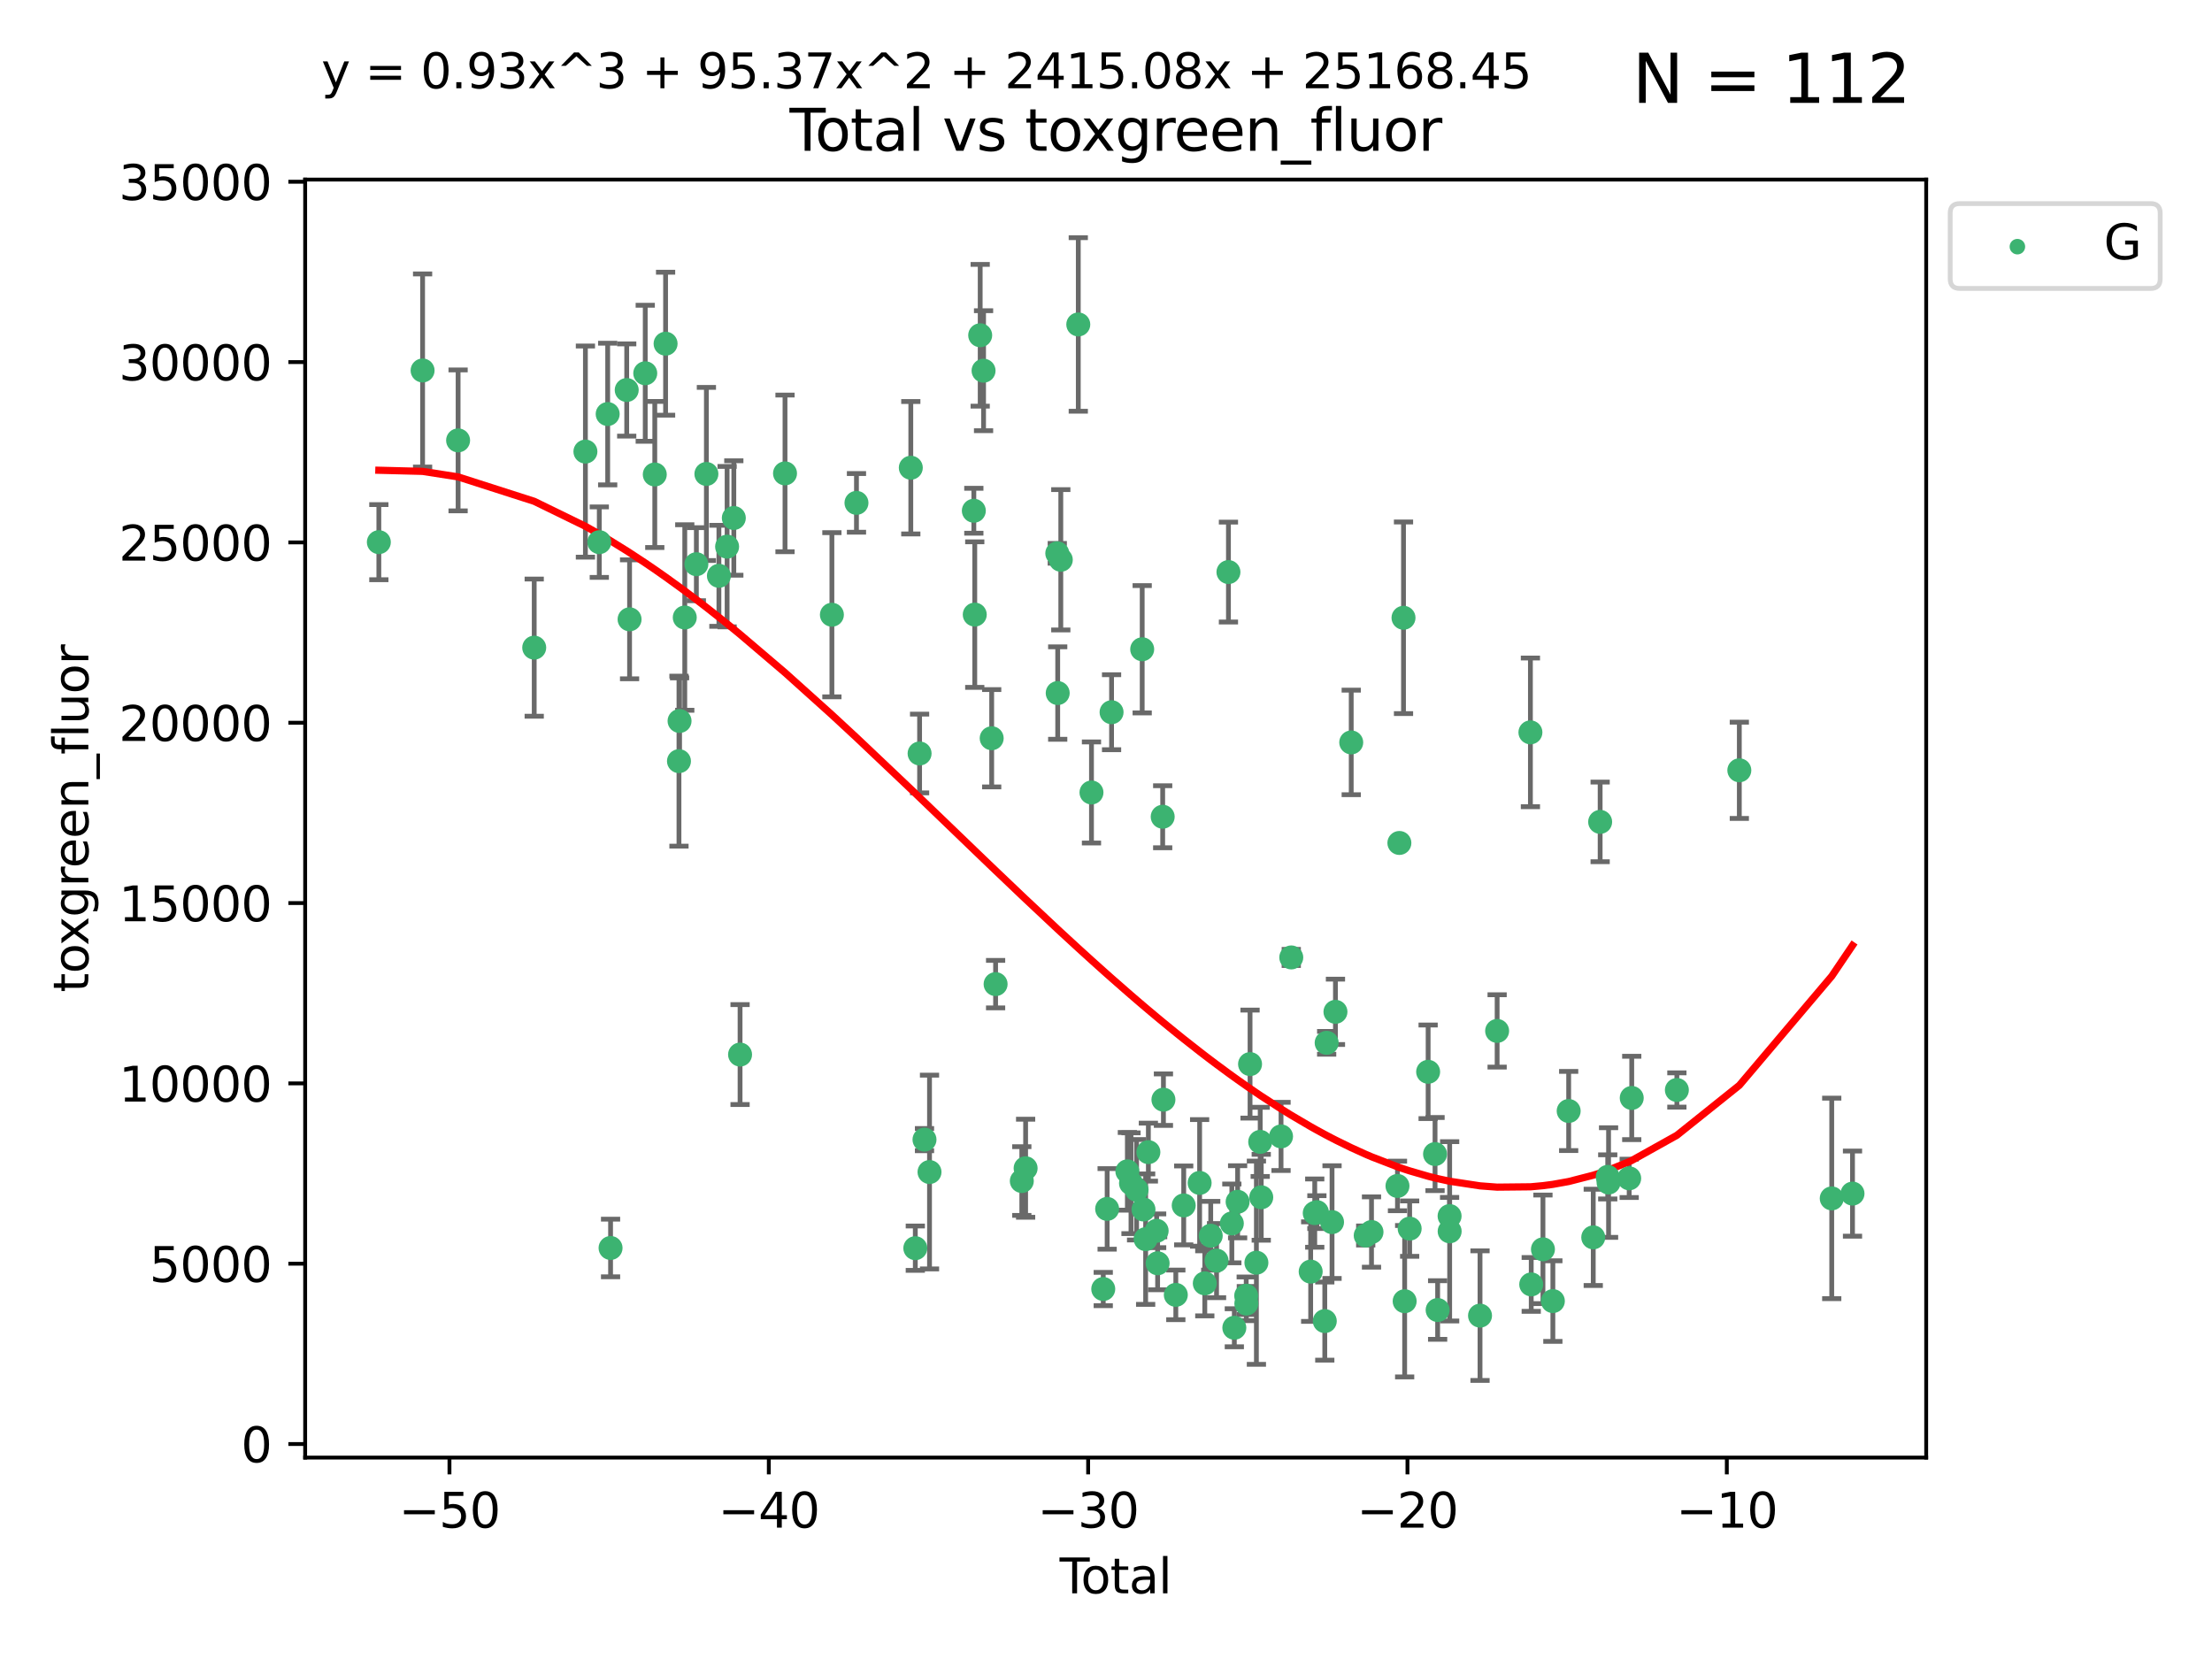 <?xml version="1.0" encoding="utf-8" standalone="no"?>
<!DOCTYPE svg PUBLIC "-//W3C//DTD SVG 1.1//EN"
  "http://www.w3.org/Graphics/SVG/1.1/DTD/svg11.dtd">
<svg xmlns:xlink="http://www.w3.org/1999/xlink" width="460.8pt" height="345.6pt" viewBox="0 0 460.8 345.6" xmlns="http://www.w3.org/2000/svg" version="1.1">
 <defs>
  <style type="text/css">*{stroke-linejoin: round; stroke-linecap: butt}</style>
 </defs>
 <g id="figure_1">
  <g id="patch_1">
   <path d="M 0 345.6 
L 460.8 345.6 
L 460.8 0 
L 0 0 
z
" style="fill: #ffffff"/>
  </g>
  <g id="axes_1">
   <g id="patch_2">
    <path d="M 63.571 303.64 
L 401.26 303.64 
L 401.26 37.411 
L 63.571 37.411 
z
" style="fill: #ffffff"/>
   </g>
   <g id="PathCollection_1">
    <defs>
     <path id="m24b2cd0e2d" d="M 0 1.118 
C 0.297 1.118 0.581 1 0.791 0.791 
C 1 0.581 1.118 0.297 1.118 0 
C 1.118 -0.297 1 -0.581 0.791 -0.791 
C 0.581 -1 0.297 -1.118 0 -1.118 
C -0.297 -1.118 -0.581 -1 -0.791 -0.791 
C -1 -0.581 -1.118 -0.297 -1.118 0 
C -1.118 0.297 -1 0.581 -0.791 0.791 
C -0.581 1 -0.297 1.118 0 1.118 
z
" style="stroke: #3cb371"/>
    </defs>
    <g clip-path="url(#p843943ea9b)">
     <use xlink:href="#m24b2cd0e2d" x="78.921" y="112.941" style="fill: #3cb371; stroke: #3cb371"/>
     <use xlink:href="#m24b2cd0e2d" x="88.034" y="77.176" style="fill: #3cb371; stroke: #3cb371"/>
     <use xlink:href="#m24b2cd0e2d" x="95.431" y="91.74" style="fill: #3cb371; stroke: #3cb371"/>
     <use xlink:href="#m24b2cd0e2d" x="111.287" y="134.915" style="fill: #3cb371; stroke: #3cb371"/>
     <use xlink:href="#m24b2cd0e2d" x="121.953" y="94.073" style="fill: #3cb371; stroke: #3cb371"/>
     <use xlink:href="#m24b2cd0e2d" x="124.844" y="112.941" style="fill: #3cb371; stroke: #3cb371"/>
     <use xlink:href="#m24b2cd0e2d" x="126.591" y="86.251" style="fill: #3cb371; stroke: #3cb371"/>
     <use xlink:href="#m24b2cd0e2d" x="127.192" y="259.975" style="fill: #3cb371; stroke: #3cb371"/>
     <use xlink:href="#m24b2cd0e2d" x="130.556" y="81.246" style="fill: #3cb371; stroke: #3cb371"/>
     <use xlink:href="#m24b2cd0e2d" x="131.152" y="129.014" style="fill: #3cb371; stroke: #3cb371"/>
     <use xlink:href="#m24b2cd0e2d" x="134.417" y="77.759" style="fill: #3cb371; stroke: #3cb371"/>
     <use xlink:href="#m24b2cd0e2d" x="136.403" y="98.843" style="fill: #3cb371; stroke: #3cb371"/>
     <use xlink:href="#m24b2cd0e2d" x="138.654" y="71.597" style="fill: #3cb371; stroke: #3cb371"/>
     <use xlink:href="#m24b2cd0e2d" x="141.442" y="158.562" style="fill: #3cb371; stroke: #3cb371"/>
     <use xlink:href="#m24b2cd0e2d" x="141.564" y="150.193" style="fill: #3cb371; stroke: #3cb371"/>
     <use xlink:href="#m24b2cd0e2d" x="142.649" y="128.637" style="fill: #3cb371; stroke: #3cb371"/>
     <use xlink:href="#m24b2cd0e2d" x="145.066" y="117.532" style="fill: #3cb371; stroke: #3cb371"/>
     <use xlink:href="#m24b2cd0e2d" x="147.155" y="98.734" style="fill: #3cb371; stroke: #3cb371"/>
     <use xlink:href="#m24b2cd0e2d" x="149.762" y="119.953" style="fill: #3cb371; stroke: #3cb371"/>
     <use xlink:href="#m24b2cd0e2d" x="151.469" y="113.875" style="fill: #3cb371; stroke: #3cb371"/>
     <use xlink:href="#m24b2cd0e2d" x="152.868" y="107.907" style="fill: #3cb371; stroke: #3cb371"/>
     <use xlink:href="#m24b2cd0e2d" x="154.169" y="219.684" style="fill: #3cb371; stroke: #3cb371"/>
     <use xlink:href="#m24b2cd0e2d" x="163.533" y="98.616" style="fill: #3cb371; stroke: #3cb371"/>
     <use xlink:href="#m24b2cd0e2d" x="173.299" y="128.061" style="fill: #3cb371; stroke: #3cb371"/>
     <use xlink:href="#m24b2cd0e2d" x="178.418" y="104.757" style="fill: #3cb371; stroke: #3cb371"/>
     <use xlink:href="#m24b2cd0e2d" x="189.737" y="97.437" style="fill: #3cb371; stroke: #3cb371"/>
     <use xlink:href="#m24b2cd0e2d" x="190.676" y="260.018" style="fill: #3cb371; stroke: #3cb371"/>
     <use xlink:href="#m24b2cd0e2d" x="191.568" y="156.964" style="fill: #3cb371; stroke: #3cb371"/>
     <use xlink:href="#m24b2cd0e2d" x="192.59" y="237.401" style="fill: #3cb371; stroke: #3cb371"/>
     <use xlink:href="#m24b2cd0e2d" x="193.635" y="244.157" style="fill: #3cb371; stroke: #3cb371"/>
     <use xlink:href="#m24b2cd0e2d" x="202.868" y="106.397" style="fill: #3cb371; stroke: #3cb371"/>
     <use xlink:href="#m24b2cd0e2d" x="203.06" y="128.032" style="fill: #3cb371; stroke: #3cb371"/>
     <use xlink:href="#m24b2cd0e2d" x="204.192" y="69.843" style="fill: #3cb371; stroke: #3cb371"/>
     <use xlink:href="#m24b2cd0e2d" x="204.894" y="77.222" style="fill: #3cb371; stroke: #3cb371"/>
     <use xlink:href="#m24b2cd0e2d" x="206.587" y="153.79" style="fill: #3cb371; stroke: #3cb371"/>
     <use xlink:href="#m24b2cd0e2d" x="207.402" y="205.01" style="fill: #3cb371; stroke: #3cb371"/>
     <use xlink:href="#m24b2cd0e2d" x="212.862" y="246.029" style="fill: #3cb371; stroke: #3cb371"/>
     <use xlink:href="#m24b2cd0e2d" x="213.656" y="243.369" style="fill: #3cb371; stroke: #3cb371"/>
     <use xlink:href="#m24b2cd0e2d" x="220.251" y="115.264" style="fill: #3cb371; stroke: #3cb371"/>
     <use xlink:href="#m24b2cd0e2d" x="220.34" y="144.375" style="fill: #3cb371; stroke: #3cb371"/>
     <use xlink:href="#m24b2cd0e2d" x="220.984" y="116.613" style="fill: #3cb371; stroke: #3cb371"/>
     <use xlink:href="#m24b2cd0e2d" x="224.627" y="67.589" style="fill: #3cb371; stroke: #3cb371"/>
     <use xlink:href="#m24b2cd0e2d" x="227.375" y="165.088" style="fill: #3cb371; stroke: #3cb371"/>
     <use xlink:href="#m24b2cd0e2d" x="229.827" y="268.524" style="fill: #3cb371; stroke: #3cb371"/>
     <use xlink:href="#m24b2cd0e2d" x="230.639" y="251.837" style="fill: #3cb371; stroke: #3cb371"/>
     <use xlink:href="#m24b2cd0e2d" x="231.56" y="148.366" style="fill: #3cb371; stroke: #3cb371"/>
     <use xlink:href="#m24b2cd0e2d" x="234.853" y="244.01" style="fill: #3cb371; stroke: #3cb371"/>
     <use xlink:href="#m24b2cd0e2d" x="235.608" y="246.492" style="fill: #3cb371; stroke: #3cb371"/>
     <use xlink:href="#m24b2cd0e2d" x="236.771" y="247.848" style="fill: #3cb371; stroke: #3cb371"/>
     <use xlink:href="#m24b2cd0e2d" x="237.939" y="135.251" style="fill: #3cb371; stroke: #3cb371"/>
     <use xlink:href="#m24b2cd0e2d" x="238.211" y="251.959" style="fill: #3cb371; stroke: #3cb371"/>
     <use xlink:href="#m24b2cd0e2d" x="238.66" y="258.136" style="fill: #3cb371; stroke: #3cb371"/>
     <use xlink:href="#m24b2cd0e2d" x="239.227" y="240.012" style="fill: #3cb371; stroke: #3cb371"/>
     <use xlink:href="#m24b2cd0e2d" x="240.951" y="256.396" style="fill: #3cb371; stroke: #3cb371"/>
     <use xlink:href="#m24b2cd0e2d" x="241.154" y="263.166" style="fill: #3cb371; stroke: #3cb371"/>
     <use xlink:href="#m24b2cd0e2d" x="242.209" y="170.142" style="fill: #3cb371; stroke: #3cb371"/>
     <use xlink:href="#m24b2cd0e2d" x="242.364" y="229.08" style="fill: #3cb371; stroke: #3cb371"/>
     <use xlink:href="#m24b2cd0e2d" x="244.944" y="269.747" style="fill: #3cb371; stroke: #3cb371"/>
     <use xlink:href="#m24b2cd0e2d" x="246.589" y="251.11" style="fill: #3cb371; stroke: #3cb371"/>
     <use xlink:href="#m24b2cd0e2d" x="249.904" y="246.423" style="fill: #3cb371; stroke: #3cb371"/>
     <use xlink:href="#m24b2cd0e2d" x="250.982" y="267.344" style="fill: #3cb371; stroke: #3cb371"/>
     <use xlink:href="#m24b2cd0e2d" x="252.217" y="257.425" style="fill: #3cb371; stroke: #3cb371"/>
     <use xlink:href="#m24b2cd0e2d" x="253.43" y="262.609" style="fill: #3cb371; stroke: #3cb371"/>
     <use xlink:href="#m24b2cd0e2d" x="255.907" y="119.171" style="fill: #3cb371; stroke: #3cb371"/>
     <use xlink:href="#m24b2cd0e2d" x="256.614" y="254.861" style="fill: #3cb371; stroke: #3cb371"/>
     <use xlink:href="#m24b2cd0e2d" x="257.133" y="276.597" style="fill: #3cb371; stroke: #3cb371"/>
     <use xlink:href="#m24b2cd0e2d" x="257.82" y="250.356" style="fill: #3cb371; stroke: #3cb371"/>
     <use xlink:href="#m24b2cd0e2d" x="259.608" y="269.925" style="fill: #3cb371; stroke: #3cb371"/>
     <use xlink:href="#m24b2cd0e2d" x="259.636" y="271.557" style="fill: #3cb371; stroke: #3cb371"/>
     <use xlink:href="#m24b2cd0e2d" x="260.408" y="221.669" style="fill: #3cb371; stroke: #3cb371"/>
     <use xlink:href="#m24b2cd0e2d" x="261.731" y="263.042" style="fill: #3cb371; stroke: #3cb371"/>
     <use xlink:href="#m24b2cd0e2d" x="262.525" y="237.873" style="fill: #3cb371; stroke: #3cb371"/>
     <use xlink:href="#m24b2cd0e2d" x="262.741" y="249.417" style="fill: #3cb371; stroke: #3cb371"/>
     <use xlink:href="#m24b2cd0e2d" x="266.864" y="236.733" style="fill: #3cb371; stroke: #3cb371"/>
     <use xlink:href="#m24b2cd0e2d" x="268.995" y="199.449" style="fill: #3cb371; stroke: #3cb371"/>
     <use xlink:href="#m24b2cd0e2d" x="273.038" y="264.901" style="fill: #3cb371; stroke: #3cb371"/>
     <use xlink:href="#m24b2cd0e2d" x="273.885" y="252.714" style="fill: #3cb371; stroke: #3cb371"/>
     <use xlink:href="#m24b2cd0e2d" x="274.332" y="252.507" style="fill: #3cb371; stroke: #3cb371"/>
     <use xlink:href="#m24b2cd0e2d" x="275.977" y="275.204" style="fill: #3cb371; stroke: #3cb371"/>
     <use xlink:href="#m24b2cd0e2d" x="276.367" y="217.237" style="fill: #3cb371; stroke: #3cb371"/>
     <use xlink:href="#m24b2cd0e2d" x="277.488" y="254.586" style="fill: #3cb371; stroke: #3cb371"/>
     <use xlink:href="#m24b2cd0e2d" x="278.2" y="210.781" style="fill: #3cb371; stroke: #3cb371"/>
     <use xlink:href="#m24b2cd0e2d" x="281.485" y="154.66" style="fill: #3cb371; stroke: #3cb371"/>
     <use xlink:href="#m24b2cd0e2d" x="284.501" y="257.379" style="fill: #3cb371; stroke: #3cb371"/>
     <use xlink:href="#m24b2cd0e2d" x="285.709" y="256.653" style="fill: #3cb371; stroke: #3cb371"/>
     <use xlink:href="#m24b2cd0e2d" x="291.12" y="247.054" style="fill: #3cb371; stroke: #3cb371"/>
     <use xlink:href="#m24b2cd0e2d" x="291.517" y="175.604" style="fill: #3cb371; stroke: #3cb371"/>
     <use xlink:href="#m24b2cd0e2d" x="292.376" y="128.694" style="fill: #3cb371; stroke: #3cb371"/>
     <use xlink:href="#m24b2cd0e2d" x="292.616" y="271.066" style="fill: #3cb371; stroke: #3cb371"/>
     <use xlink:href="#m24b2cd0e2d" x="293.657" y="255.944" style="fill: #3cb371; stroke: #3cb371"/>
     <use xlink:href="#m24b2cd0e2d" x="297.507" y="223.277" style="fill: #3cb371; stroke: #3cb371"/>
     <use xlink:href="#m24b2cd0e2d" x="298.946" y="240.412" style="fill: #3cb371; stroke: #3cb371"/>
     <use xlink:href="#m24b2cd0e2d" x="299.487" y="272.903" style="fill: #3cb371; stroke: #3cb371"/>
     <use xlink:href="#m24b2cd0e2d" x="301.976" y="253.329" style="fill: #3cb371; stroke: #3cb371"/>
     <use xlink:href="#m24b2cd0e2d" x="301.99" y="256.508" style="fill: #3cb371; stroke: #3cb371"/>
     <use xlink:href="#m24b2cd0e2d" x="308.317" y="274.071" style="fill: #3cb371; stroke: #3cb371"/>
     <use xlink:href="#m24b2cd0e2d" x="311.88" y="214.761" style="fill: #3cb371; stroke: #3cb371"/>
     <use xlink:href="#m24b2cd0e2d" x="318.814" y="152.564" style="fill: #3cb371; stroke: #3cb371"/>
     <use xlink:href="#m24b2cd0e2d" x="318.983" y="267.566" style="fill: #3cb371; stroke: #3cb371"/>
     <use xlink:href="#m24b2cd0e2d" x="321.424" y="260.257" style="fill: #3cb371; stroke: #3cb371"/>
     <use xlink:href="#m24b2cd0e2d" x="323.49" y="271.039" style="fill: #3cb371; stroke: #3cb371"/>
     <use xlink:href="#m24b2cd0e2d" x="326.783" y="231.439" style="fill: #3cb371; stroke: #3cb371"/>
     <use xlink:href="#m24b2cd0e2d" x="331.904" y="257.766" style="fill: #3cb371; stroke: #3cb371"/>
     <use xlink:href="#m24b2cd0e2d" x="333.34" y="171.213" style="fill: #3cb371; stroke: #3cb371"/>
     <use xlink:href="#m24b2cd0e2d" x="334.921" y="245.167" style="fill: #3cb371; stroke: #3cb371"/>
     <use xlink:href="#m24b2cd0e2d" x="335.094" y="246.345" style="fill: #3cb371; stroke: #3cb371"/>
     <use xlink:href="#m24b2cd0e2d" x="339.39" y="245.467" style="fill: #3cb371; stroke: #3cb371"/>
     <use xlink:href="#m24b2cd0e2d" x="339.921" y="228.724" style="fill: #3cb371; stroke: #3cb371"/>
     <use xlink:href="#m24b2cd0e2d" x="349.323" y="227.065" style="fill: #3cb371; stroke: #3cb371"/>
     <use xlink:href="#m24b2cd0e2d" x="362.334" y="160.469" style="fill: #3cb371; stroke: #3cb371"/>
     <use xlink:href="#m24b2cd0e2d" x="381.585" y="249.649" style="fill: #3cb371; stroke: #3cb371"/>
     <use xlink:href="#m24b2cd0e2d" x="385.911" y="248.648" style="fill: #3cb371; stroke: #3cb371"/>
    </g>
   </g>
   <g id="matplotlib.axis_1">
    <g id="xtick_1">
     <g id="line2d_1">
      <defs>
       <path id="m93b3c60891" d="M 0 0 
L 0 3.5 
" style="stroke: #000000; stroke-width: 0.8"/>
      </defs>
      <g>
       <use xlink:href="#m93b3c60891" x="93.632" y="303.64" style="stroke: #000000; stroke-width: 0.8"/>
      </g>
     </g>
     <g id="text_1">
      <!-- −50 -->
      <g transform="translate(83.08 318.238)scale(0.1 -0.1)">
       <defs>
        <path id="DejaVuSans-2212" d="M 678 2272 
L 4684 2272 
L 4684 1741 
L 678 1741 
L 678 2272 
z
" transform="scale(0.016)"/>
        <path id="DejaVuSans-35" d="M 691 4666 
L 3169 4666 
L 3169 4134 
L 1269 4134 
L 1269 2991 
Q 1406 3038 1543 3061 
Q 1681 3084 1819 3084 
Q 2600 3084 3056 2656 
Q 3513 2228 3513 1497 
Q 3513 744 3044 326 
Q 2575 -91 1722 -91 
Q 1428 -91 1123 -41 
Q 819 9 494 109 
L 494 744 
Q 775 591 1075 516 
Q 1375 441 1709 441 
Q 2250 441 2565 725 
Q 2881 1009 2881 1497 
Q 2881 1984 2565 2268 
Q 2250 2553 1709 2553 
Q 1456 2553 1204 2497 
Q 953 2441 691 2322 
L 691 4666 
z
" transform="scale(0.016)"/>
        <path id="DejaVuSans-30" d="M 2034 4250 
Q 1547 4250 1301 3770 
Q 1056 3291 1056 2328 
Q 1056 1369 1301 889 
Q 1547 409 2034 409 
Q 2525 409 2770 889 
Q 3016 1369 3016 2328 
Q 3016 3291 2770 3770 
Q 2525 4250 2034 4250 
z
M 2034 4750 
Q 2819 4750 3233 4129 
Q 3647 3509 3647 2328 
Q 3647 1150 3233 529 
Q 2819 -91 2034 -91 
Q 1250 -91 836 529 
Q 422 1150 422 2328 
Q 422 3509 836 4129 
Q 1250 4750 2034 4750 
z
" transform="scale(0.016)"/>
       </defs>
       <use xlink:href="#DejaVuSans-2212"/>
       <use xlink:href="#DejaVuSans-35" x="83.789"/>
       <use xlink:href="#DejaVuSans-30" x="147.412"/>
      </g>
     </g>
    </g>
    <g id="xtick_2">
     <g id="line2d_2">
      <g>
       <use xlink:href="#m93b3c60891" x="160.156" y="303.64" style="stroke: #000000; stroke-width: 0.8"/>
      </g>
     </g>
     <g id="text_2">
      <!-- −40 -->
      <g transform="translate(149.604 318.238)scale(0.1 -0.1)">
       <defs>
        <path id="DejaVuSans-34" d="M 2419 4116 
L 825 1625 
L 2419 1625 
L 2419 4116 
z
M 2253 4666 
L 3047 4666 
L 3047 1625 
L 3713 1625 
L 3713 1100 
L 3047 1100 
L 3047 0 
L 2419 0 
L 2419 1100 
L 313 1100 
L 313 1709 
L 2253 4666 
z
" transform="scale(0.016)"/>
       </defs>
       <use xlink:href="#DejaVuSans-2212"/>
       <use xlink:href="#DejaVuSans-34" x="83.789"/>
       <use xlink:href="#DejaVuSans-30" x="147.412"/>
      </g>
     </g>
    </g>
    <g id="xtick_3">
     <g id="line2d_3">
      <g>
       <use xlink:href="#m93b3c60891" x="226.68" y="303.64" style="stroke: #000000; stroke-width: 0.8"/>
      </g>
     </g>
     <g id="text_3">
      <!-- −30 -->
      <g transform="translate(216.127 318.238)scale(0.1 -0.1)">
       <defs>
        <path id="DejaVuSans-33" d="M 2597 2516 
Q 3050 2419 3304 2112 
Q 3559 1806 3559 1356 
Q 3559 666 3084 287 
Q 2609 -91 1734 -91 
Q 1441 -91 1130 -33 
Q 819 25 488 141 
L 488 750 
Q 750 597 1062 519 
Q 1375 441 1716 441 
Q 2309 441 2620 675 
Q 2931 909 2931 1356 
Q 2931 1769 2642 2001 
Q 2353 2234 1838 2234 
L 1294 2234 
L 1294 2753 
L 1863 2753 
Q 2328 2753 2575 2939 
Q 2822 3125 2822 3475 
Q 2822 3834 2567 4026 
Q 2313 4219 1838 4219 
Q 1578 4219 1281 4162 
Q 984 4106 628 3988 
L 628 4550 
Q 988 4650 1302 4700 
Q 1616 4750 1894 4750 
Q 2613 4750 3031 4423 
Q 3450 4097 3450 3541 
Q 3450 3153 3228 2886 
Q 3006 2619 2597 2516 
z
" transform="scale(0.016)"/>
       </defs>
       <use xlink:href="#DejaVuSans-2212"/>
       <use xlink:href="#DejaVuSans-33" x="83.789"/>
       <use xlink:href="#DejaVuSans-30" x="147.412"/>
      </g>
     </g>
    </g>
    <g id="xtick_4">
     <g id="line2d_4">
      <g>
       <use xlink:href="#m93b3c60891" x="293.203" y="303.64" style="stroke: #000000; stroke-width: 0.8"/>
      </g>
     </g>
     <g id="text_4">
      <!-- −20 -->
      <g transform="translate(282.651 318.238)scale(0.1 -0.1)">
       <defs>
        <path id="DejaVuSans-32" d="M 1228 531 
L 3431 531 
L 3431 0 
L 469 0 
L 469 531 
Q 828 903 1448 1529 
Q 2069 2156 2228 2338 
Q 2531 2678 2651 2914 
Q 2772 3150 2772 3378 
Q 2772 3750 2511 3984 
Q 2250 4219 1831 4219 
Q 1534 4219 1204 4116 
Q 875 4013 500 3803 
L 500 4441 
Q 881 4594 1212 4672 
Q 1544 4750 1819 4750 
Q 2544 4750 2975 4387 
Q 3406 4025 3406 3419 
Q 3406 3131 3298 2873 
Q 3191 2616 2906 2266 
Q 2828 2175 2409 1742 
Q 1991 1309 1228 531 
z
" transform="scale(0.016)"/>
       </defs>
       <use xlink:href="#DejaVuSans-2212"/>
       <use xlink:href="#DejaVuSans-32" x="83.789"/>
       <use xlink:href="#DejaVuSans-30" x="147.412"/>
      </g>
     </g>
    </g>
    <g id="xtick_5">
     <g id="line2d_5">
      <g>
       <use xlink:href="#m93b3c60891" x="359.727" y="303.64" style="stroke: #000000; stroke-width: 0.8"/>
      </g>
     </g>
     <g id="text_5">
      <!-- −10 -->
      <g transform="translate(349.174 318.238)scale(0.1 -0.1)">
       <defs>
        <path id="DejaVuSans-31" d="M 794 531 
L 1825 531 
L 1825 4091 
L 703 3866 
L 703 4441 
L 1819 4666 
L 2450 4666 
L 2450 531 
L 3481 531 
L 3481 0 
L 794 0 
L 794 531 
z
" transform="scale(0.016)"/>
       </defs>
       <use xlink:href="#DejaVuSans-2212"/>
       <use xlink:href="#DejaVuSans-31" x="83.789"/>
       <use xlink:href="#DejaVuSans-30" x="147.412"/>
      </g>
     </g>
    </g>
    <g id="text_6">
     <!-- Total -->
     <g transform="translate(220.739 331.917)scale(0.1 -0.1)">
      <defs>
       <path id="DejaVuSans-54" d="M -19 4666 
L 3928 4666 
L 3928 4134 
L 2272 4134 
L 2272 0 
L 1638 0 
L 1638 4134 
L -19 4134 
L -19 4666 
z
" transform="scale(0.016)"/>
       <path id="DejaVuSans-6f" d="M 1959 3097 
Q 1497 3097 1228 2736 
Q 959 2375 959 1747 
Q 959 1119 1226 758 
Q 1494 397 1959 397 
Q 2419 397 2687 759 
Q 2956 1122 2956 1747 
Q 2956 2369 2687 2733 
Q 2419 3097 1959 3097 
z
M 1959 3584 
Q 2709 3584 3137 3096 
Q 3566 2609 3566 1747 
Q 3566 888 3137 398 
Q 2709 -91 1959 -91 
Q 1206 -91 779 398 
Q 353 888 353 1747 
Q 353 2609 779 3096 
Q 1206 3584 1959 3584 
z
" transform="scale(0.016)"/>
       <path id="DejaVuSans-74" d="M 1172 4494 
L 1172 3500 
L 2356 3500 
L 2356 3053 
L 1172 3053 
L 1172 1153 
Q 1172 725 1289 603 
Q 1406 481 1766 481 
L 2356 481 
L 2356 0 
L 1766 0 
Q 1100 0 847 248 
Q 594 497 594 1153 
L 594 3053 
L 172 3053 
L 172 3500 
L 594 3500 
L 594 4494 
L 1172 4494 
z
" transform="scale(0.016)"/>
       <path id="DejaVuSans-61" d="M 2194 1759 
Q 1497 1759 1228 1600 
Q 959 1441 959 1056 
Q 959 750 1161 570 
Q 1363 391 1709 391 
Q 2188 391 2477 730 
Q 2766 1069 2766 1631 
L 2766 1759 
L 2194 1759 
z
M 3341 1997 
L 3341 0 
L 2766 0 
L 2766 531 
Q 2569 213 2275 61 
Q 1981 -91 1556 -91 
Q 1019 -91 701 211 
Q 384 513 384 1019 
Q 384 1609 779 1909 
Q 1175 2209 1959 2209 
L 2766 2209 
L 2766 2266 
Q 2766 2663 2505 2880 
Q 2244 3097 1772 3097 
Q 1472 3097 1187 3025 
Q 903 2953 641 2809 
L 641 3341 
Q 956 3463 1253 3523 
Q 1550 3584 1831 3584 
Q 2591 3584 2966 3190 
Q 3341 2797 3341 1997 
z
" transform="scale(0.016)"/>
       <path id="DejaVuSans-6c" d="M 603 4863 
L 1178 4863 
L 1178 0 
L 603 0 
L 603 4863 
z
" transform="scale(0.016)"/>
      </defs>
      <use xlink:href="#DejaVuSans-54"/>
      <use xlink:href="#DejaVuSans-6f" x="44.084"/>
      <use xlink:href="#DejaVuSans-74" x="105.266"/>
      <use xlink:href="#DejaVuSans-61" x="144.475"/>
      <use xlink:href="#DejaVuSans-6c" x="205.754"/>
     </g>
    </g>
   </g>
   <g id="matplotlib.axis_2">
    <g id="ytick_1">
     <g id="line2d_6">
      <defs>
       <path id="m13f07019a8" d="M 0 0 
L -3.5 0 
" style="stroke: #000000; stroke-width: 0.8"/>
      </defs>
      <g>
       <use xlink:href="#m13f07019a8" x="63.571" y="300.815" style="stroke: #000000; stroke-width: 0.8"/>
      </g>
     </g>
     <g id="text_7">
      <!-- 0 -->
      <g transform="translate(50.209 304.614)scale(0.1 -0.1)">
       <use xlink:href="#DejaVuSans-30"/>
      </g>
     </g>
    </g>
    <g id="ytick_2">
     <g id="line2d_7">
      <g>
       <use xlink:href="#m13f07019a8" x="63.571" y="263.25" style="stroke: #000000; stroke-width: 0.8"/>
      </g>
     </g>
     <g id="text_8">
      <!-- 5000 -->
      <g transform="translate(31.121 267.049)scale(0.1 -0.1)">
       <use xlink:href="#DejaVuSans-35"/>
       <use xlink:href="#DejaVuSans-30" x="63.623"/>
       <use xlink:href="#DejaVuSans-30" x="127.246"/>
       <use xlink:href="#DejaVuSans-30" x="190.869"/>
      </g>
     </g>
    </g>
    <g id="ytick_3">
     <g id="line2d_8">
      <g>
       <use xlink:href="#m13f07019a8" x="63.571" y="225.685" style="stroke: #000000; stroke-width: 0.8"/>
      </g>
     </g>
     <g id="text_9">
      <!-- 10000 -->
      <g transform="translate(24.759 229.484)scale(0.1 -0.1)">
       <use xlink:href="#DejaVuSans-31"/>
       <use xlink:href="#DejaVuSans-30" x="63.623"/>
       <use xlink:href="#DejaVuSans-30" x="127.246"/>
       <use xlink:href="#DejaVuSans-30" x="190.869"/>
       <use xlink:href="#DejaVuSans-30" x="254.492"/>
      </g>
     </g>
    </g>
    <g id="ytick_4">
     <g id="line2d_9">
      <g>
       <use xlink:href="#m13f07019a8" x="63.571" y="188.12" style="stroke: #000000; stroke-width: 0.8"/>
      </g>
     </g>
     <g id="text_10">
      <!-- 15000 -->
      <g transform="translate(24.759 191.919)scale(0.1 -0.1)">
       <use xlink:href="#DejaVuSans-31"/>
       <use xlink:href="#DejaVuSans-35" x="63.623"/>
       <use xlink:href="#DejaVuSans-30" x="127.246"/>
       <use xlink:href="#DejaVuSans-30" x="190.869"/>
       <use xlink:href="#DejaVuSans-30" x="254.492"/>
      </g>
     </g>
    </g>
    <g id="ytick_5">
     <g id="line2d_10">
      <g>
       <use xlink:href="#m13f07019a8" x="63.571" y="150.555" style="stroke: #000000; stroke-width: 0.8"/>
      </g>
     </g>
     <g id="text_11">
      <!-- 20000 -->
      <g transform="translate(24.759 154.354)scale(0.1 -0.1)">
       <use xlink:href="#DejaVuSans-32"/>
       <use xlink:href="#DejaVuSans-30" x="63.623"/>
       <use xlink:href="#DejaVuSans-30" x="127.246"/>
       <use xlink:href="#DejaVuSans-30" x="190.869"/>
       <use xlink:href="#DejaVuSans-30" x="254.492"/>
      </g>
     </g>
    </g>
    <g id="ytick_6">
     <g id="line2d_11">
      <g>
       <use xlink:href="#m13f07019a8" x="63.571" y="112.99" style="stroke: #000000; stroke-width: 0.8"/>
      </g>
     </g>
     <g id="text_12">
      <!-- 25000 -->
      <g transform="translate(24.759 116.789)scale(0.1 -0.1)">
       <use xlink:href="#DejaVuSans-32"/>
       <use xlink:href="#DejaVuSans-35" x="63.623"/>
       <use xlink:href="#DejaVuSans-30" x="127.246"/>
       <use xlink:href="#DejaVuSans-30" x="190.869"/>
       <use xlink:href="#DejaVuSans-30" x="254.492"/>
      </g>
     </g>
    </g>
    <g id="ytick_7">
     <g id="line2d_12">
      <g>
       <use xlink:href="#m13f07019a8" x="63.571" y="75.425" style="stroke: #000000; stroke-width: 0.8"/>
      </g>
     </g>
     <g id="text_13">
      <!-- 30000 -->
      <g transform="translate(24.759 79.224)scale(0.1 -0.1)">
       <use xlink:href="#DejaVuSans-33"/>
       <use xlink:href="#DejaVuSans-30" x="63.623"/>
       <use xlink:href="#DejaVuSans-30" x="127.246"/>
       <use xlink:href="#DejaVuSans-30" x="190.869"/>
       <use xlink:href="#DejaVuSans-30" x="254.492"/>
      </g>
     </g>
    </g>
    <g id="ytick_8">
     <g id="line2d_13">
      <g>
       <use xlink:href="#m13f07019a8" x="63.571" y="37.86" style="stroke: #000000; stroke-width: 0.8"/>
      </g>
     </g>
     <g id="text_14">
      <!-- 35000 -->
      <g transform="translate(24.759 41.659)scale(0.1 -0.1)">
       <use xlink:href="#DejaVuSans-33"/>
       <use xlink:href="#DejaVuSans-35" x="63.623"/>
       <use xlink:href="#DejaVuSans-30" x="127.246"/>
       <use xlink:href="#DejaVuSans-30" x="190.869"/>
       <use xlink:href="#DejaVuSans-30" x="254.492"/>
      </g>
     </g>
    </g>
    <g id="text_15">
     <!-- toxgreen_fluor -->
     <g transform="translate(18.401 206.72)rotate(-90)scale(0.1 -0.1)">
      <defs>
       <path id="DejaVuSans-78" d="M 3513 3500 
L 2247 1797 
L 3578 0 
L 2900 0 
L 1881 1375 
L 863 0 
L 184 0 
L 1544 1831 
L 300 3500 
L 978 3500 
L 1906 2253 
L 2834 3500 
L 3513 3500 
z
" transform="scale(0.016)"/>
       <path id="DejaVuSans-67" d="M 2906 1791 
Q 2906 2416 2648 2759 
Q 2391 3103 1925 3103 
Q 1463 3103 1205 2759 
Q 947 2416 947 1791 
Q 947 1169 1205 825 
Q 1463 481 1925 481 
Q 2391 481 2648 825 
Q 2906 1169 2906 1791 
z
M 3481 434 
Q 3481 -459 3084 -895 
Q 2688 -1331 1869 -1331 
Q 1566 -1331 1297 -1286 
Q 1028 -1241 775 -1147 
L 775 -588 
Q 1028 -725 1275 -790 
Q 1522 -856 1778 -856 
Q 2344 -856 2625 -561 
Q 2906 -266 2906 331 
L 2906 616 
Q 2728 306 2450 153 
Q 2172 0 1784 0 
Q 1141 0 747 490 
Q 353 981 353 1791 
Q 353 2603 747 3093 
Q 1141 3584 1784 3584 
Q 2172 3584 2450 3431 
Q 2728 3278 2906 2969 
L 2906 3500 
L 3481 3500 
L 3481 434 
z
" transform="scale(0.016)"/>
       <path id="DejaVuSans-72" d="M 2631 2963 
Q 2534 3019 2420 3045 
Q 2306 3072 2169 3072 
Q 1681 3072 1420 2755 
Q 1159 2438 1159 1844 
L 1159 0 
L 581 0 
L 581 3500 
L 1159 3500 
L 1159 2956 
Q 1341 3275 1631 3429 
Q 1922 3584 2338 3584 
Q 2397 3584 2469 3576 
Q 2541 3569 2628 3553 
L 2631 2963 
z
" transform="scale(0.016)"/>
       <path id="DejaVuSans-65" d="M 3597 1894 
L 3597 1613 
L 953 1613 
Q 991 1019 1311 708 
Q 1631 397 2203 397 
Q 2534 397 2845 478 
Q 3156 559 3463 722 
L 3463 178 
Q 3153 47 2828 -22 
Q 2503 -91 2169 -91 
Q 1331 -91 842 396 
Q 353 884 353 1716 
Q 353 2575 817 3079 
Q 1281 3584 2069 3584 
Q 2775 3584 3186 3129 
Q 3597 2675 3597 1894 
z
M 3022 2063 
Q 3016 2534 2758 2815 
Q 2500 3097 2075 3097 
Q 1594 3097 1305 2825 
Q 1016 2553 972 2059 
L 3022 2063 
z
" transform="scale(0.016)"/>
       <path id="DejaVuSans-6e" d="M 3513 2113 
L 3513 0 
L 2938 0 
L 2938 2094 
Q 2938 2591 2744 2837 
Q 2550 3084 2163 3084 
Q 1697 3084 1428 2787 
Q 1159 2491 1159 1978 
L 1159 0 
L 581 0 
L 581 3500 
L 1159 3500 
L 1159 2956 
Q 1366 3272 1645 3428 
Q 1925 3584 2291 3584 
Q 2894 3584 3203 3211 
Q 3513 2838 3513 2113 
z
" transform="scale(0.016)"/>
       <path id="DejaVuSans-5f" d="M 3263 -1063 
L 3263 -1509 
L -63 -1509 
L -63 -1063 
L 3263 -1063 
z
" transform="scale(0.016)"/>
       <path id="DejaVuSans-66" d="M 2375 4863 
L 2375 4384 
L 1825 4384 
Q 1516 4384 1395 4259 
Q 1275 4134 1275 3809 
L 1275 3500 
L 2222 3500 
L 2222 3053 
L 1275 3053 
L 1275 0 
L 697 0 
L 697 3053 
L 147 3053 
L 147 3500 
L 697 3500 
L 697 3744 
Q 697 4328 969 4595 
Q 1241 4863 1831 4863 
L 2375 4863 
z
" transform="scale(0.016)"/>
       <path id="DejaVuSans-75" d="M 544 1381 
L 544 3500 
L 1119 3500 
L 1119 1403 
Q 1119 906 1312 657 
Q 1506 409 1894 409 
Q 2359 409 2629 706 
Q 2900 1003 2900 1516 
L 2900 3500 
L 3475 3500 
L 3475 0 
L 2900 0 
L 2900 538 
Q 2691 219 2414 64 
Q 2138 -91 1772 -91 
Q 1169 -91 856 284 
Q 544 659 544 1381 
z
M 1991 3584 
L 1991 3584 
z
" transform="scale(0.016)"/>
      </defs>
      <use xlink:href="#DejaVuSans-74"/>
      <use xlink:href="#DejaVuSans-6f" x="39.209"/>
      <use xlink:href="#DejaVuSans-78" x="97.266"/>
      <use xlink:href="#DejaVuSans-67" x="156.445"/>
      <use xlink:href="#DejaVuSans-72" x="219.922"/>
      <use xlink:href="#DejaVuSans-65" x="258.785"/>
      <use xlink:href="#DejaVuSans-65" x="320.309"/>
      <use xlink:href="#DejaVuSans-6e" x="381.832"/>
      <use xlink:href="#DejaVuSans-5f" x="445.211"/>
      <use xlink:href="#DejaVuSans-66" x="495.211"/>
      <use xlink:href="#DejaVuSans-6c" x="530.416"/>
      <use xlink:href="#DejaVuSans-75" x="558.199"/>
      <use xlink:href="#DejaVuSans-6f" x="621.578"/>
      <use xlink:href="#DejaVuSans-72" x="682.76"/>
     </g>
    </g>
   </g>
   <g id="LineCollection_1">
    <path d="M 78.921 120.766 
L 78.921 105.117 
" clip-path="url(#p843943ea9b)" style="fill: none; stroke: #696969"/>
    <path d="M 88.034 97.289 
L 88.034 57.064 
" clip-path="url(#p843943ea9b)" style="fill: none; stroke: #696969"/>
    <path d="M 95.431 106.418 
L 95.431 77.062 
" clip-path="url(#p843943ea9b)" style="fill: none; stroke: #696969"/>
    <path d="M 111.287 149.203 
L 111.287 120.628 
" clip-path="url(#p843943ea9b)" style="fill: none; stroke: #696969"/>
    <path d="M 121.953 116.063 
L 121.953 72.083 
" clip-path="url(#p843943ea9b)" style="fill: none; stroke: #696969"/>
    <path d="M 124.844 120.283 
L 124.844 105.598 
" clip-path="url(#p843943ea9b)" style="fill: none; stroke: #696969"/>
    <path d="M 126.591 101.006 
L 126.591 71.496 
" clip-path="url(#p843943ea9b)" style="fill: none; stroke: #696969"/>
    <path d="M 127.192 265.98 
L 127.192 253.971 
" clip-path="url(#p843943ea9b)" style="fill: none; stroke: #696969"/>
    <path d="M 130.556 90.853 
L 130.556 71.638 
" clip-path="url(#p843943ea9b)" style="fill: none; stroke: #696969"/>
    <path d="M 131.152 141.401 
L 131.152 116.626 
" clip-path="url(#p843943ea9b)" style="fill: none; stroke: #696969"/>
    <path d="M 134.417 91.928 
L 134.417 63.589 
" clip-path="url(#p843943ea9b)" style="fill: none; stroke: #696969"/>
    <path d="M 136.403 114.058 
L 136.403 83.627 
" clip-path="url(#p843943ea9b)" style="fill: none; stroke: #696969"/>
    <path d="M 138.654 86.486 
L 138.654 56.709 
" clip-path="url(#p843943ea9b)" style="fill: none; stroke: #696969"/>
    <path d="M 141.442 176.265 
L 141.442 140.858 
" clip-path="url(#p843943ea9b)" style="fill: none; stroke: #696969"/>
    <path d="M 141.564 159.17 
L 141.564 141.217 
" clip-path="url(#p843943ea9b)" style="fill: none; stroke: #696969"/>
    <path d="M 142.649 147.961 
L 142.649 109.313 
" clip-path="url(#p843943ea9b)" style="fill: none; stroke: #696969"/>
    <path d="M 145.066 125.14 
L 145.066 109.924 
" clip-path="url(#p843943ea9b)" style="fill: none; stroke: #696969"/>
    <path d="M 147.155 116.769 
L 147.155 80.699 
" clip-path="url(#p843943ea9b)" style="fill: none; stroke: #696969"/>
    <path d="M 149.762 130.475 
L 149.762 109.431 
" clip-path="url(#p843943ea9b)" style="fill: none; stroke: #696969"/>
    <path d="M 151.469 130.586 
L 151.469 97.164 
" clip-path="url(#p843943ea9b)" style="fill: none; stroke: #696969"/>
    <path d="M 152.868 119.83 
L 152.868 95.984 
" clip-path="url(#p843943ea9b)" style="fill: none; stroke: #696969"/>
    <path d="M 154.169 230.094 
L 154.169 209.275 
" clip-path="url(#p843943ea9b)" style="fill: none; stroke: #696969"/>
    <path d="M 163.533 114.934 
L 163.533 82.298 
" clip-path="url(#p843943ea9b)" style="fill: none; stroke: #696969"/>
    <path d="M 173.299 145.162 
L 173.299 110.96 
" clip-path="url(#p843943ea9b)" style="fill: none; stroke: #696969"/>
    <path d="M 178.418 110.867 
L 178.418 98.647 
" clip-path="url(#p843943ea9b)" style="fill: none; stroke: #696969"/>
    <path d="M 189.737 111.23 
L 189.737 83.643 
" clip-path="url(#p843943ea9b)" style="fill: none; stroke: #696969"/>
    <path d="M 190.676 264.637 
L 190.676 255.398 
" clip-path="url(#p843943ea9b)" style="fill: none; stroke: #696969"/>
    <path d="M 191.568 165.166 
L 191.568 148.763 
" clip-path="url(#p843943ea9b)" style="fill: none; stroke: #696969"/>
    <path d="M 192.59 239.715 
L 192.59 235.086 
" clip-path="url(#p843943ea9b)" style="fill: none; stroke: #696969"/>
    <path d="M 193.635 264.34 
L 193.635 223.974 
" clip-path="url(#p843943ea9b)" style="fill: none; stroke: #696969"/>
    <path d="M 202.868 111.075 
L 202.868 101.719 
" clip-path="url(#p843943ea9b)" style="fill: none; stroke: #696969"/>
    <path d="M 203.06 143.193 
L 203.06 112.87 
" clip-path="url(#p843943ea9b)" style="fill: none; stroke: #696969"/>
    <path d="M 204.192 84.608 
L 204.192 55.078 
" clip-path="url(#p843943ea9b)" style="fill: none; stroke: #696969"/>
    <path d="M 204.894 89.717 
L 204.894 64.728 
" clip-path="url(#p843943ea9b)" style="fill: none; stroke: #696969"/>
    <path d="M 206.587 163.928 
L 206.587 143.652 
" clip-path="url(#p843943ea9b)" style="fill: none; stroke: #696969"/>
    <path d="M 207.402 209.956 
L 207.402 200.064 
" clip-path="url(#p843943ea9b)" style="fill: none; stroke: #696969"/>
    <path d="M 212.862 253.187 
L 212.862 238.871 
" clip-path="url(#p843943ea9b)" style="fill: none; stroke: #696969"/>
    <path d="M 213.656 253.584 
L 213.656 233.154 
" clip-path="url(#p843943ea9b)" style="fill: none; stroke: #696969"/>
    <path d="M 220.251 117.325 
L 220.251 113.203 
" clip-path="url(#p843943ea9b)" style="fill: none; stroke: #696969"/>
    <path d="M 220.34 154.005 
L 220.34 134.744 
" clip-path="url(#p843943ea9b)" style="fill: none; stroke: #696969"/>
    <path d="M 220.984 131.23 
L 220.984 101.996 
" clip-path="url(#p843943ea9b)" style="fill: none; stroke: #696969"/>
    <path d="M 224.627 85.666 
L 224.627 49.513 
" clip-path="url(#p843943ea9b)" style="fill: none; stroke: #696969"/>
    <path d="M 227.375 175.617 
L 227.375 154.559 
" clip-path="url(#p843943ea9b)" style="fill: none; stroke: #696969"/>
    <path d="M 229.827 271.993 
L 229.827 265.055 
" clip-path="url(#p843943ea9b)" style="fill: none; stroke: #696969"/>
    <path d="M 230.639 260.229 
L 230.639 243.445 
" clip-path="url(#p843943ea9b)" style="fill: none; stroke: #696969"/>
    <path d="M 231.56 156.179 
L 231.56 140.553 
" clip-path="url(#p843943ea9b)" style="fill: none; stroke: #696969"/>
    <path d="M 234.853 252.101 
L 234.853 235.918 
" clip-path="url(#p843943ea9b)" style="fill: none; stroke: #696969"/>
    <path d="M 235.608 256.986 
L 235.608 235.998 
" clip-path="url(#p843943ea9b)" style="fill: none; stroke: #696969"/>
    <path d="M 236.771 258.314 
L 236.771 237.382 
" clip-path="url(#p843943ea9b)" style="fill: none; stroke: #696969"/>
    <path d="M 237.939 148.513 
L 237.939 121.99 
" clip-path="url(#p843943ea9b)" style="fill: none; stroke: #696969"/>
    <path d="M 238.211 252.598 
L 238.211 251.321 
" clip-path="url(#p843943ea9b)" style="fill: none; stroke: #696969"/>
    <path d="M 238.66 271.724 
L 238.66 244.547 
" clip-path="url(#p843943ea9b)" style="fill: none; stroke: #696969"/>
    <path d="M 239.227 246.052 
L 239.227 233.972 
" clip-path="url(#p843943ea9b)" style="fill: none; stroke: #696969"/>
    <path d="M 240.951 259.911 
L 240.951 252.882 
" clip-path="url(#p843943ea9b)" style="fill: none; stroke: #696969"/>
    <path d="M 241.154 268.682 
L 241.154 257.651 
" clip-path="url(#p843943ea9b)" style="fill: none; stroke: #696969"/>
    <path d="M 242.209 176.604 
L 242.209 163.679 
" clip-path="url(#p843943ea9b)" style="fill: none; stroke: #696969"/>
    <path d="M 242.364 234.443 
L 242.364 223.717 
" clip-path="url(#p843943ea9b)" style="fill: none; stroke: #696969"/>
    <path d="M 244.944 274.912 
L 244.944 264.583 
" clip-path="url(#p843943ea9b)" style="fill: none; stroke: #696969"/>
    <path d="M 246.589 259.325 
L 246.589 242.894 
" clip-path="url(#p843943ea9b)" style="fill: none; stroke: #696969"/>
    <path d="M 249.904 259.61 
L 249.904 233.235 
" clip-path="url(#p843943ea9b)" style="fill: none; stroke: #696969"/>
    <path d="M 250.982 274.122 
L 250.982 260.565 
" clip-path="url(#p843943ea9b)" style="fill: none; stroke: #696969"/>
    <path d="M 252.217 264.586 
L 252.217 250.265 
" clip-path="url(#p843943ea9b)" style="fill: none; stroke: #696969"/>
    <path d="M 253.43 270.328 
L 253.43 254.89 
" clip-path="url(#p843943ea9b)" style="fill: none; stroke: #696969"/>
    <path d="M 255.907 129.577 
L 255.907 108.764 
" clip-path="url(#p843943ea9b)" style="fill: none; stroke: #696969"/>
    <path d="M 256.614 263.068 
L 256.614 246.654 
" clip-path="url(#p843943ea9b)" style="fill: none; stroke: #696969"/>
    <path d="M 257.133 280.559 
L 257.133 272.635 
" clip-path="url(#p843943ea9b)" style="fill: none; stroke: #696969"/>
    <path d="M 257.82 257.867 
L 257.82 242.844 
" clip-path="url(#p843943ea9b)" style="fill: none; stroke: #696969"/>
    <path d="M 259.608 273.833 
L 259.608 266.017 
" clip-path="url(#p843943ea9b)" style="fill: none; stroke: #696969"/>
    <path d="M 259.636 275.115 
L 259.636 267.998 
" clip-path="url(#p843943ea9b)" style="fill: none; stroke: #696969"/>
    <path d="M 260.408 232.919 
L 260.408 210.419 
" clip-path="url(#p843943ea9b)" style="fill: none; stroke: #696969"/>
    <path d="M 261.731 284.213 
L 261.731 241.871 
" clip-path="url(#p843943ea9b)" style="fill: none; stroke: #696969"/>
    <path d="M 262.525 245.076 
L 262.525 230.671 
" clip-path="url(#p843943ea9b)" style="fill: none; stroke: #696969"/>
    <path d="M 262.741 258.365 
L 262.741 240.468 
" clip-path="url(#p843943ea9b)" style="fill: none; stroke: #696969"/>
    <path d="M 266.864 243.836 
L 266.864 229.629 
" clip-path="url(#p843943ea9b)" style="fill: none; stroke: #696969"/>
    <path d="M 268.995 201.129 
L 268.995 197.769 
" clip-path="url(#p843943ea9b)" style="fill: none; stroke: #696969"/>
    <path d="M 273.038 275.268 
L 273.038 254.534 
" clip-path="url(#p843943ea9b)" style="fill: none; stroke: #696969"/>
    <path d="M 273.885 259.827 
L 273.885 245.601 
" clip-path="url(#p843943ea9b)" style="fill: none; stroke: #696969"/>
    <path d="M 274.332 255.931 
L 274.332 249.083 
" clip-path="url(#p843943ea9b)" style="fill: none; stroke: #696969"/>
    <path d="M 275.977 283.339 
L 275.977 267.07 
" clip-path="url(#p843943ea9b)" style="fill: none; stroke: #696969"/>
    <path d="M 276.367 219.614 
L 276.367 214.86 
" clip-path="url(#p843943ea9b)" style="fill: none; stroke: #696969"/>
    <path d="M 277.488 266.326 
L 277.488 242.846 
" clip-path="url(#p843943ea9b)" style="fill: none; stroke: #696969"/>
    <path d="M 278.2 217.587 
L 278.2 203.974 
" clip-path="url(#p843943ea9b)" style="fill: none; stroke: #696969"/>
    <path d="M 281.485 165.55 
L 281.485 143.77 
" clip-path="url(#p843943ea9b)" style="fill: none; stroke: #696969"/>
    <path d="M 284.501 259.364 
L 284.501 255.394 
" clip-path="url(#p843943ea9b)" style="fill: none; stroke: #696969"/>
    <path d="M 285.709 263.975 
L 285.709 249.331 
" clip-path="url(#p843943ea9b)" style="fill: none; stroke: #696969"/>
    <path d="M 291.12 252.22 
L 291.12 241.888 
" clip-path="url(#p843943ea9b)" style="fill: none; stroke: #696969"/>
    <path d="M 291.517 176.304 
L 291.517 174.904 
" clip-path="url(#p843943ea9b)" style="fill: none; stroke: #696969"/>
    <path d="M 292.376 148.652 
L 292.376 108.735 
" clip-path="url(#p843943ea9b)" style="fill: none; stroke: #696969"/>
    <path d="M 292.616 286.838 
L 292.616 255.294 
" clip-path="url(#p843943ea9b)" style="fill: none; stroke: #696969"/>
    <path d="M 293.657 261.713 
L 293.657 250.175 
" clip-path="url(#p843943ea9b)" style="fill: none; stroke: #696969"/>
    <path d="M 297.507 233.026 
L 297.507 213.528 
" clip-path="url(#p843943ea9b)" style="fill: none; stroke: #696969"/>
    <path d="M 298.946 248.028 
L 298.946 232.796 
" clip-path="url(#p843943ea9b)" style="fill: none; stroke: #696969"/>
    <path d="M 299.487 279.006 
L 299.487 266.799 
" clip-path="url(#p843943ea9b)" style="fill: none; stroke: #696969"/>
    <path d="M 301.976 257.211 
L 301.976 249.446 
" clip-path="url(#p843943ea9b)" style="fill: none; stroke: #696969"/>
    <path d="M 301.99 275.186 
L 301.99 237.83 
" clip-path="url(#p843943ea9b)" style="fill: none; stroke: #696969"/>
    <path d="M 308.317 287.571 
L 308.317 260.571 
" clip-path="url(#p843943ea9b)" style="fill: none; stroke: #696969"/>
    <path d="M 311.88 222.296 
L 311.88 207.227 
" clip-path="url(#p843943ea9b)" style="fill: none; stroke: #696969"/>
    <path d="M 318.814 168.052 
L 318.814 137.076 
" clip-path="url(#p843943ea9b)" style="fill: none; stroke: #696969"/>
    <path d="M 318.983 273.174 
L 318.983 261.959 
" clip-path="url(#p843943ea9b)" style="fill: none; stroke: #696969"/>
    <path d="M 321.424 271.565 
L 321.424 248.948 
" clip-path="url(#p843943ea9b)" style="fill: none; stroke: #696969"/>
    <path d="M 323.49 279.436 
L 323.49 262.643 
" clip-path="url(#p843943ea9b)" style="fill: none; stroke: #696969"/>
    <path d="M 326.783 239.681 
L 326.783 223.197 
" clip-path="url(#p843943ea9b)" style="fill: none; stroke: #696969"/>
    <path d="M 331.904 267.794 
L 331.904 247.737 
" clip-path="url(#p843943ea9b)" style="fill: none; stroke: #696969"/>
    <path d="M 333.34 179.509 
L 333.34 162.917 
" clip-path="url(#p843943ea9b)" style="fill: none; stroke: #696969"/>
    <path d="M 334.921 249.765 
L 334.921 240.568 
" clip-path="url(#p843943ea9b)" style="fill: none; stroke: #696969"/>
    <path d="M 335.094 257.764 
L 335.094 234.925 
" clip-path="url(#p843943ea9b)" style="fill: none; stroke: #696969"/>
    <path d="M 339.39 249.461 
L 339.39 241.474 
" clip-path="url(#p843943ea9b)" style="fill: none; stroke: #696969"/>
    <path d="M 339.921 237.404 
L 339.921 220.043 
" clip-path="url(#p843943ea9b)" style="fill: none; stroke: #696969"/>
    <path d="M 349.323 230.635 
L 349.323 223.496 
" clip-path="url(#p843943ea9b)" style="fill: none; stroke: #696969"/>
    <path d="M 362.334 170.495 
L 362.334 150.443 
" clip-path="url(#p843943ea9b)" style="fill: none; stroke: #696969"/>
    <path d="M 381.585 270.533 
L 381.585 228.766 
" clip-path="url(#p843943ea9b)" style="fill: none; stroke: #696969"/>
    <path d="M 385.911 257.519 
L 385.911 239.778 
" clip-path="url(#p843943ea9b)" style="fill: none; stroke: #696969"/>
   </g>
   <g id="line2d_14">
    <defs>
     <path id="maf90a0a31a" d="M 2 0 
L -2 -0 
" style="stroke: #696969"/>
    </defs>
    <g clip-path="url(#p843943ea9b)">
     <use xlink:href="#maf90a0a31a" x="78.921" y="120.766" style="fill: #696969; stroke: #696969"/>
     <use xlink:href="#maf90a0a31a" x="88.034" y="97.289" style="fill: #696969; stroke: #696969"/>
     <use xlink:href="#maf90a0a31a" x="95.431" y="106.418" style="fill: #696969; stroke: #696969"/>
     <use xlink:href="#maf90a0a31a" x="111.287" y="149.203" style="fill: #696969; stroke: #696969"/>
     <use xlink:href="#maf90a0a31a" x="121.953" y="116.063" style="fill: #696969; stroke: #696969"/>
     <use xlink:href="#maf90a0a31a" x="124.844" y="120.283" style="fill: #696969; stroke: #696969"/>
     <use xlink:href="#maf90a0a31a" x="126.591" y="101.006" style="fill: #696969; stroke: #696969"/>
     <use xlink:href="#maf90a0a31a" x="127.192" y="265.98" style="fill: #696969; stroke: #696969"/>
     <use xlink:href="#maf90a0a31a" x="130.556" y="90.853" style="fill: #696969; stroke: #696969"/>
     <use xlink:href="#maf90a0a31a" x="131.152" y="141.401" style="fill: #696969; stroke: #696969"/>
     <use xlink:href="#maf90a0a31a" x="134.417" y="91.928" style="fill: #696969; stroke: #696969"/>
     <use xlink:href="#maf90a0a31a" x="136.403" y="114.058" style="fill: #696969; stroke: #696969"/>
     <use xlink:href="#maf90a0a31a" x="138.654" y="86.486" style="fill: #696969; stroke: #696969"/>
     <use xlink:href="#maf90a0a31a" x="141.442" y="176.265" style="fill: #696969; stroke: #696969"/>
     <use xlink:href="#maf90a0a31a" x="141.564" y="159.17" style="fill: #696969; stroke: #696969"/>
     <use xlink:href="#maf90a0a31a" x="142.649" y="147.961" style="fill: #696969; stroke: #696969"/>
     <use xlink:href="#maf90a0a31a" x="145.066" y="125.14" style="fill: #696969; stroke: #696969"/>
     <use xlink:href="#maf90a0a31a" x="147.155" y="116.769" style="fill: #696969; stroke: #696969"/>
     <use xlink:href="#maf90a0a31a" x="149.762" y="130.475" style="fill: #696969; stroke: #696969"/>
     <use xlink:href="#maf90a0a31a" x="151.469" y="130.586" style="fill: #696969; stroke: #696969"/>
     <use xlink:href="#maf90a0a31a" x="152.868" y="119.83" style="fill: #696969; stroke: #696969"/>
     <use xlink:href="#maf90a0a31a" x="154.169" y="230.094" style="fill: #696969; stroke: #696969"/>
     <use xlink:href="#maf90a0a31a" x="163.533" y="114.934" style="fill: #696969; stroke: #696969"/>
     <use xlink:href="#maf90a0a31a" x="173.299" y="145.162" style="fill: #696969; stroke: #696969"/>
     <use xlink:href="#maf90a0a31a" x="178.418" y="110.867" style="fill: #696969; stroke: #696969"/>
     <use xlink:href="#maf90a0a31a" x="189.737" y="111.23" style="fill: #696969; stroke: #696969"/>
     <use xlink:href="#maf90a0a31a" x="190.676" y="264.637" style="fill: #696969; stroke: #696969"/>
     <use xlink:href="#maf90a0a31a" x="191.568" y="165.166" style="fill: #696969; stroke: #696969"/>
     <use xlink:href="#maf90a0a31a" x="192.59" y="239.715" style="fill: #696969; stroke: #696969"/>
     <use xlink:href="#maf90a0a31a" x="193.635" y="264.34" style="fill: #696969; stroke: #696969"/>
     <use xlink:href="#maf90a0a31a" x="202.868" y="111.075" style="fill: #696969; stroke: #696969"/>
     <use xlink:href="#maf90a0a31a" x="203.06" y="143.193" style="fill: #696969; stroke: #696969"/>
     <use xlink:href="#maf90a0a31a" x="204.192" y="84.608" style="fill: #696969; stroke: #696969"/>
     <use xlink:href="#maf90a0a31a" x="204.894" y="89.717" style="fill: #696969; stroke: #696969"/>
     <use xlink:href="#maf90a0a31a" x="206.587" y="163.928" style="fill: #696969; stroke: #696969"/>
     <use xlink:href="#maf90a0a31a" x="207.402" y="209.956" style="fill: #696969; stroke: #696969"/>
     <use xlink:href="#maf90a0a31a" x="212.862" y="253.187" style="fill: #696969; stroke: #696969"/>
     <use xlink:href="#maf90a0a31a" x="213.656" y="253.584" style="fill: #696969; stroke: #696969"/>
     <use xlink:href="#maf90a0a31a" x="220.251" y="117.325" style="fill: #696969; stroke: #696969"/>
     <use xlink:href="#maf90a0a31a" x="220.34" y="154.005" style="fill: #696969; stroke: #696969"/>
     <use xlink:href="#maf90a0a31a" x="220.984" y="131.23" style="fill: #696969; stroke: #696969"/>
     <use xlink:href="#maf90a0a31a" x="224.627" y="85.666" style="fill: #696969; stroke: #696969"/>
     <use xlink:href="#maf90a0a31a" x="227.375" y="175.617" style="fill: #696969; stroke: #696969"/>
     <use xlink:href="#maf90a0a31a" x="229.827" y="271.993" style="fill: #696969; stroke: #696969"/>
     <use xlink:href="#maf90a0a31a" x="230.639" y="260.229" style="fill: #696969; stroke: #696969"/>
     <use xlink:href="#maf90a0a31a" x="231.56" y="156.179" style="fill: #696969; stroke: #696969"/>
     <use xlink:href="#maf90a0a31a" x="234.853" y="252.101" style="fill: #696969; stroke: #696969"/>
     <use xlink:href="#maf90a0a31a" x="235.608" y="256.986" style="fill: #696969; stroke: #696969"/>
     <use xlink:href="#maf90a0a31a" x="236.771" y="258.314" style="fill: #696969; stroke: #696969"/>
     <use xlink:href="#maf90a0a31a" x="237.939" y="148.513" style="fill: #696969; stroke: #696969"/>
     <use xlink:href="#maf90a0a31a" x="238.211" y="252.598" style="fill: #696969; stroke: #696969"/>
     <use xlink:href="#maf90a0a31a" x="238.66" y="271.724" style="fill: #696969; stroke: #696969"/>
     <use xlink:href="#maf90a0a31a" x="239.227" y="246.052" style="fill: #696969; stroke: #696969"/>
     <use xlink:href="#maf90a0a31a" x="240.951" y="259.911" style="fill: #696969; stroke: #696969"/>
     <use xlink:href="#maf90a0a31a" x="241.154" y="268.682" style="fill: #696969; stroke: #696969"/>
     <use xlink:href="#maf90a0a31a" x="242.209" y="176.604" style="fill: #696969; stroke: #696969"/>
     <use xlink:href="#maf90a0a31a" x="242.364" y="234.443" style="fill: #696969; stroke: #696969"/>
     <use xlink:href="#maf90a0a31a" x="244.944" y="274.912" style="fill: #696969; stroke: #696969"/>
     <use xlink:href="#maf90a0a31a" x="246.589" y="259.325" style="fill: #696969; stroke: #696969"/>
     <use xlink:href="#maf90a0a31a" x="249.904" y="259.61" style="fill: #696969; stroke: #696969"/>
     <use xlink:href="#maf90a0a31a" x="250.982" y="274.122" style="fill: #696969; stroke: #696969"/>
     <use xlink:href="#maf90a0a31a" x="252.217" y="264.586" style="fill: #696969; stroke: #696969"/>
     <use xlink:href="#maf90a0a31a" x="253.43" y="270.328" style="fill: #696969; stroke: #696969"/>
     <use xlink:href="#maf90a0a31a" x="255.907" y="129.577" style="fill: #696969; stroke: #696969"/>
     <use xlink:href="#maf90a0a31a" x="256.614" y="263.068" style="fill: #696969; stroke: #696969"/>
     <use xlink:href="#maf90a0a31a" x="257.133" y="280.559" style="fill: #696969; stroke: #696969"/>
     <use xlink:href="#maf90a0a31a" x="257.82" y="257.867" style="fill: #696969; stroke: #696969"/>
     <use xlink:href="#maf90a0a31a" x="259.608" y="273.833" style="fill: #696969; stroke: #696969"/>
     <use xlink:href="#maf90a0a31a" x="259.636" y="275.115" style="fill: #696969; stroke: #696969"/>
     <use xlink:href="#maf90a0a31a" x="260.408" y="232.919" style="fill: #696969; stroke: #696969"/>
     <use xlink:href="#maf90a0a31a" x="261.731" y="284.213" style="fill: #696969; stroke: #696969"/>
     <use xlink:href="#maf90a0a31a" x="262.525" y="245.076" style="fill: #696969; stroke: #696969"/>
     <use xlink:href="#maf90a0a31a" x="262.741" y="258.365" style="fill: #696969; stroke: #696969"/>
     <use xlink:href="#maf90a0a31a" x="266.864" y="243.836" style="fill: #696969; stroke: #696969"/>
     <use xlink:href="#maf90a0a31a" x="268.995" y="201.129" style="fill: #696969; stroke: #696969"/>
     <use xlink:href="#maf90a0a31a" x="273.038" y="275.268" style="fill: #696969; stroke: #696969"/>
     <use xlink:href="#maf90a0a31a" x="273.885" y="259.827" style="fill: #696969; stroke: #696969"/>
     <use xlink:href="#maf90a0a31a" x="274.332" y="255.931" style="fill: #696969; stroke: #696969"/>
     <use xlink:href="#maf90a0a31a" x="275.977" y="283.339" style="fill: #696969; stroke: #696969"/>
     <use xlink:href="#maf90a0a31a" x="276.367" y="219.614" style="fill: #696969; stroke: #696969"/>
     <use xlink:href="#maf90a0a31a" x="277.488" y="266.326" style="fill: #696969; stroke: #696969"/>
     <use xlink:href="#maf90a0a31a" x="278.2" y="217.587" style="fill: #696969; stroke: #696969"/>
     <use xlink:href="#maf90a0a31a" x="281.485" y="165.55" style="fill: #696969; stroke: #696969"/>
     <use xlink:href="#maf90a0a31a" x="284.501" y="259.364" style="fill: #696969; stroke: #696969"/>
     <use xlink:href="#maf90a0a31a" x="285.709" y="263.975" style="fill: #696969; stroke: #696969"/>
     <use xlink:href="#maf90a0a31a" x="291.12" y="252.22" style="fill: #696969; stroke: #696969"/>
     <use xlink:href="#maf90a0a31a" x="291.517" y="176.304" style="fill: #696969; stroke: #696969"/>
     <use xlink:href="#maf90a0a31a" x="292.376" y="148.652" style="fill: #696969; stroke: #696969"/>
     <use xlink:href="#maf90a0a31a" x="292.616" y="286.838" style="fill: #696969; stroke: #696969"/>
     <use xlink:href="#maf90a0a31a" x="293.657" y="261.713" style="fill: #696969; stroke: #696969"/>
     <use xlink:href="#maf90a0a31a" x="297.507" y="233.026" style="fill: #696969; stroke: #696969"/>
     <use xlink:href="#maf90a0a31a" x="298.946" y="248.028" style="fill: #696969; stroke: #696969"/>
     <use xlink:href="#maf90a0a31a" x="299.487" y="279.006" style="fill: #696969; stroke: #696969"/>
     <use xlink:href="#maf90a0a31a" x="301.976" y="257.211" style="fill: #696969; stroke: #696969"/>
     <use xlink:href="#maf90a0a31a" x="301.99" y="275.186" style="fill: #696969; stroke: #696969"/>
     <use xlink:href="#maf90a0a31a" x="308.317" y="287.571" style="fill: #696969; stroke: #696969"/>
     <use xlink:href="#maf90a0a31a" x="311.88" y="222.296" style="fill: #696969; stroke: #696969"/>
     <use xlink:href="#maf90a0a31a" x="318.814" y="168.052" style="fill: #696969; stroke: #696969"/>
     <use xlink:href="#maf90a0a31a" x="318.983" y="273.174" style="fill: #696969; stroke: #696969"/>
     <use xlink:href="#maf90a0a31a" x="321.424" y="271.565" style="fill: #696969; stroke: #696969"/>
     <use xlink:href="#maf90a0a31a" x="323.49" y="279.436" style="fill: #696969; stroke: #696969"/>
     <use xlink:href="#maf90a0a31a" x="326.783" y="239.681" style="fill: #696969; stroke: #696969"/>
     <use xlink:href="#maf90a0a31a" x="331.904" y="267.794" style="fill: #696969; stroke: #696969"/>
     <use xlink:href="#maf90a0a31a" x="333.34" y="179.509" style="fill: #696969; stroke: #696969"/>
     <use xlink:href="#maf90a0a31a" x="334.921" y="249.765" style="fill: #696969; stroke: #696969"/>
     <use xlink:href="#maf90a0a31a" x="335.094" y="257.764" style="fill: #696969; stroke: #696969"/>
     <use xlink:href="#maf90a0a31a" x="339.39" y="249.461" style="fill: #696969; stroke: #696969"/>
     <use xlink:href="#maf90a0a31a" x="339.921" y="237.404" style="fill: #696969; stroke: #696969"/>
     <use xlink:href="#maf90a0a31a" x="349.323" y="230.635" style="fill: #696969; stroke: #696969"/>
     <use xlink:href="#maf90a0a31a" x="362.334" y="170.495" style="fill: #696969; stroke: #696969"/>
     <use xlink:href="#maf90a0a31a" x="381.585" y="270.533" style="fill: #696969; stroke: #696969"/>
     <use xlink:href="#maf90a0a31a" x="385.911" y="257.519" style="fill: #696969; stroke: #696969"/>
    </g>
   </g>
   <g id="line2d_15">
    <g clip-path="url(#p843943ea9b)">
     <use xlink:href="#maf90a0a31a" x="78.921" y="105.117" style="fill: #696969; stroke: #696969"/>
     <use xlink:href="#maf90a0a31a" x="88.034" y="57.064" style="fill: #696969; stroke: #696969"/>
     <use xlink:href="#maf90a0a31a" x="95.431" y="77.062" style="fill: #696969; stroke: #696969"/>
     <use xlink:href="#maf90a0a31a" x="111.287" y="120.628" style="fill: #696969; stroke: #696969"/>
     <use xlink:href="#maf90a0a31a" x="121.953" y="72.083" style="fill: #696969; stroke: #696969"/>
     <use xlink:href="#maf90a0a31a" x="124.844" y="105.598" style="fill: #696969; stroke: #696969"/>
     <use xlink:href="#maf90a0a31a" x="126.591" y="71.496" style="fill: #696969; stroke: #696969"/>
     <use xlink:href="#maf90a0a31a" x="127.192" y="253.971" style="fill: #696969; stroke: #696969"/>
     <use xlink:href="#maf90a0a31a" x="130.556" y="71.638" style="fill: #696969; stroke: #696969"/>
     <use xlink:href="#maf90a0a31a" x="131.152" y="116.626" style="fill: #696969; stroke: #696969"/>
     <use xlink:href="#maf90a0a31a" x="134.417" y="63.589" style="fill: #696969; stroke: #696969"/>
     <use xlink:href="#maf90a0a31a" x="136.403" y="83.627" style="fill: #696969; stroke: #696969"/>
     <use xlink:href="#maf90a0a31a" x="138.654" y="56.709" style="fill: #696969; stroke: #696969"/>
     <use xlink:href="#maf90a0a31a" x="141.442" y="140.858" style="fill: #696969; stroke: #696969"/>
     <use xlink:href="#maf90a0a31a" x="141.564" y="141.217" style="fill: #696969; stroke: #696969"/>
     <use xlink:href="#maf90a0a31a" x="142.649" y="109.313" style="fill: #696969; stroke: #696969"/>
     <use xlink:href="#maf90a0a31a" x="145.066" y="109.924" style="fill: #696969; stroke: #696969"/>
     <use xlink:href="#maf90a0a31a" x="147.155" y="80.699" style="fill: #696969; stroke: #696969"/>
     <use xlink:href="#maf90a0a31a" x="149.762" y="109.431" style="fill: #696969; stroke: #696969"/>
     <use xlink:href="#maf90a0a31a" x="151.469" y="97.164" style="fill: #696969; stroke: #696969"/>
     <use xlink:href="#maf90a0a31a" x="152.868" y="95.984" style="fill: #696969; stroke: #696969"/>
     <use xlink:href="#maf90a0a31a" x="154.169" y="209.275" style="fill: #696969; stroke: #696969"/>
     <use xlink:href="#maf90a0a31a" x="163.533" y="82.298" style="fill: #696969; stroke: #696969"/>
     <use xlink:href="#maf90a0a31a" x="173.299" y="110.96" style="fill: #696969; stroke: #696969"/>
     <use xlink:href="#maf90a0a31a" x="178.418" y="98.647" style="fill: #696969; stroke: #696969"/>
     <use xlink:href="#maf90a0a31a" x="189.737" y="83.643" style="fill: #696969; stroke: #696969"/>
     <use xlink:href="#maf90a0a31a" x="190.676" y="255.398" style="fill: #696969; stroke: #696969"/>
     <use xlink:href="#maf90a0a31a" x="191.568" y="148.763" style="fill: #696969; stroke: #696969"/>
     <use xlink:href="#maf90a0a31a" x="192.59" y="235.086" style="fill: #696969; stroke: #696969"/>
     <use xlink:href="#maf90a0a31a" x="193.635" y="223.974" style="fill: #696969; stroke: #696969"/>
     <use xlink:href="#maf90a0a31a" x="202.868" y="101.719" style="fill: #696969; stroke: #696969"/>
     <use xlink:href="#maf90a0a31a" x="203.06" y="112.87" style="fill: #696969; stroke: #696969"/>
     <use xlink:href="#maf90a0a31a" x="204.192" y="55.078" style="fill: #696969; stroke: #696969"/>
     <use xlink:href="#maf90a0a31a" x="204.894" y="64.728" style="fill: #696969; stroke: #696969"/>
     <use xlink:href="#maf90a0a31a" x="206.587" y="143.652" style="fill: #696969; stroke: #696969"/>
     <use xlink:href="#maf90a0a31a" x="207.402" y="200.064" style="fill: #696969; stroke: #696969"/>
     <use xlink:href="#maf90a0a31a" x="212.862" y="238.871" style="fill: #696969; stroke: #696969"/>
     <use xlink:href="#maf90a0a31a" x="213.656" y="233.154" style="fill: #696969; stroke: #696969"/>
     <use xlink:href="#maf90a0a31a" x="220.251" y="113.203" style="fill: #696969; stroke: #696969"/>
     <use xlink:href="#maf90a0a31a" x="220.34" y="134.744" style="fill: #696969; stroke: #696969"/>
     <use xlink:href="#maf90a0a31a" x="220.984" y="101.996" style="fill: #696969; stroke: #696969"/>
     <use xlink:href="#maf90a0a31a" x="224.627" y="49.513" style="fill: #696969; stroke: #696969"/>
     <use xlink:href="#maf90a0a31a" x="227.375" y="154.559" style="fill: #696969; stroke: #696969"/>
     <use xlink:href="#maf90a0a31a" x="229.827" y="265.055" style="fill: #696969; stroke: #696969"/>
     <use xlink:href="#maf90a0a31a" x="230.639" y="243.445" style="fill: #696969; stroke: #696969"/>
     <use xlink:href="#maf90a0a31a" x="231.56" y="140.553" style="fill: #696969; stroke: #696969"/>
     <use xlink:href="#maf90a0a31a" x="234.853" y="235.918" style="fill: #696969; stroke: #696969"/>
     <use xlink:href="#maf90a0a31a" x="235.608" y="235.998" style="fill: #696969; stroke: #696969"/>
     <use xlink:href="#maf90a0a31a" x="236.771" y="237.382" style="fill: #696969; stroke: #696969"/>
     <use xlink:href="#maf90a0a31a" x="237.939" y="121.99" style="fill: #696969; stroke: #696969"/>
     <use xlink:href="#maf90a0a31a" x="238.211" y="251.321" style="fill: #696969; stroke: #696969"/>
     <use xlink:href="#maf90a0a31a" x="238.66" y="244.547" style="fill: #696969; stroke: #696969"/>
     <use xlink:href="#maf90a0a31a" x="239.227" y="233.972" style="fill: #696969; stroke: #696969"/>
     <use xlink:href="#maf90a0a31a" x="240.951" y="252.882" style="fill: #696969; stroke: #696969"/>
     <use xlink:href="#maf90a0a31a" x="241.154" y="257.651" style="fill: #696969; stroke: #696969"/>
     <use xlink:href="#maf90a0a31a" x="242.209" y="163.679" style="fill: #696969; stroke: #696969"/>
     <use xlink:href="#maf90a0a31a" x="242.364" y="223.717" style="fill: #696969; stroke: #696969"/>
     <use xlink:href="#maf90a0a31a" x="244.944" y="264.583" style="fill: #696969; stroke: #696969"/>
     <use xlink:href="#maf90a0a31a" x="246.589" y="242.894" style="fill: #696969; stroke: #696969"/>
     <use xlink:href="#maf90a0a31a" x="249.904" y="233.235" style="fill: #696969; stroke: #696969"/>
     <use xlink:href="#maf90a0a31a" x="250.982" y="260.565" style="fill: #696969; stroke: #696969"/>
     <use xlink:href="#maf90a0a31a" x="252.217" y="250.265" style="fill: #696969; stroke: #696969"/>
     <use xlink:href="#maf90a0a31a" x="253.43" y="254.89" style="fill: #696969; stroke: #696969"/>
     <use xlink:href="#maf90a0a31a" x="255.907" y="108.764" style="fill: #696969; stroke: #696969"/>
     <use xlink:href="#maf90a0a31a" x="256.614" y="246.654" style="fill: #696969; stroke: #696969"/>
     <use xlink:href="#maf90a0a31a" x="257.133" y="272.635" style="fill: #696969; stroke: #696969"/>
     <use xlink:href="#maf90a0a31a" x="257.82" y="242.844" style="fill: #696969; stroke: #696969"/>
     <use xlink:href="#maf90a0a31a" x="259.608" y="266.017" style="fill: #696969; stroke: #696969"/>
     <use xlink:href="#maf90a0a31a" x="259.636" y="267.998" style="fill: #696969; stroke: #696969"/>
     <use xlink:href="#maf90a0a31a" x="260.408" y="210.419" style="fill: #696969; stroke: #696969"/>
     <use xlink:href="#maf90a0a31a" x="261.731" y="241.871" style="fill: #696969; stroke: #696969"/>
     <use xlink:href="#maf90a0a31a" x="262.525" y="230.671" style="fill: #696969; stroke: #696969"/>
     <use xlink:href="#maf90a0a31a" x="262.741" y="240.468" style="fill: #696969; stroke: #696969"/>
     <use xlink:href="#maf90a0a31a" x="266.864" y="229.629" style="fill: #696969; stroke: #696969"/>
     <use xlink:href="#maf90a0a31a" x="268.995" y="197.769" style="fill: #696969; stroke: #696969"/>
     <use xlink:href="#maf90a0a31a" x="273.038" y="254.534" style="fill: #696969; stroke: #696969"/>
     <use xlink:href="#maf90a0a31a" x="273.885" y="245.601" style="fill: #696969; stroke: #696969"/>
     <use xlink:href="#maf90a0a31a" x="274.332" y="249.083" style="fill: #696969; stroke: #696969"/>
     <use xlink:href="#maf90a0a31a" x="275.977" y="267.07" style="fill: #696969; stroke: #696969"/>
     <use xlink:href="#maf90a0a31a" x="276.367" y="214.86" style="fill: #696969; stroke: #696969"/>
     <use xlink:href="#maf90a0a31a" x="277.488" y="242.846" style="fill: #696969; stroke: #696969"/>
     <use xlink:href="#maf90a0a31a" x="278.2" y="203.974" style="fill: #696969; stroke: #696969"/>
     <use xlink:href="#maf90a0a31a" x="281.485" y="143.77" style="fill: #696969; stroke: #696969"/>
     <use xlink:href="#maf90a0a31a" x="284.501" y="255.394" style="fill: #696969; stroke: #696969"/>
     <use xlink:href="#maf90a0a31a" x="285.709" y="249.331" style="fill: #696969; stroke: #696969"/>
     <use xlink:href="#maf90a0a31a" x="291.12" y="241.888" style="fill: #696969; stroke: #696969"/>
     <use xlink:href="#maf90a0a31a" x="291.517" y="174.904" style="fill: #696969; stroke: #696969"/>
     <use xlink:href="#maf90a0a31a" x="292.376" y="108.735" style="fill: #696969; stroke: #696969"/>
     <use xlink:href="#maf90a0a31a" x="292.616" y="255.294" style="fill: #696969; stroke: #696969"/>
     <use xlink:href="#maf90a0a31a" x="293.657" y="250.175" style="fill: #696969; stroke: #696969"/>
     <use xlink:href="#maf90a0a31a" x="297.507" y="213.528" style="fill: #696969; stroke: #696969"/>
     <use xlink:href="#maf90a0a31a" x="298.946" y="232.796" style="fill: #696969; stroke: #696969"/>
     <use xlink:href="#maf90a0a31a" x="299.487" y="266.799" style="fill: #696969; stroke: #696969"/>
     <use xlink:href="#maf90a0a31a" x="301.976" y="249.446" style="fill: #696969; stroke: #696969"/>
     <use xlink:href="#maf90a0a31a" x="301.99" y="237.83" style="fill: #696969; stroke: #696969"/>
     <use xlink:href="#maf90a0a31a" x="308.317" y="260.571" style="fill: #696969; stroke: #696969"/>
     <use xlink:href="#maf90a0a31a" x="311.88" y="207.227" style="fill: #696969; stroke: #696969"/>
     <use xlink:href="#maf90a0a31a" x="318.814" y="137.076" style="fill: #696969; stroke: #696969"/>
     <use xlink:href="#maf90a0a31a" x="318.983" y="261.959" style="fill: #696969; stroke: #696969"/>
     <use xlink:href="#maf90a0a31a" x="321.424" y="248.948" style="fill: #696969; stroke: #696969"/>
     <use xlink:href="#maf90a0a31a" x="323.49" y="262.643" style="fill: #696969; stroke: #696969"/>
     <use xlink:href="#maf90a0a31a" x="326.783" y="223.197" style="fill: #696969; stroke: #696969"/>
     <use xlink:href="#maf90a0a31a" x="331.904" y="247.737" style="fill: #696969; stroke: #696969"/>
     <use xlink:href="#maf90a0a31a" x="333.34" y="162.917" style="fill: #696969; stroke: #696969"/>
     <use xlink:href="#maf90a0a31a" x="334.921" y="240.568" style="fill: #696969; stroke: #696969"/>
     <use xlink:href="#maf90a0a31a" x="335.094" y="234.925" style="fill: #696969; stroke: #696969"/>
     <use xlink:href="#maf90a0a31a" x="339.39" y="241.474" style="fill: #696969; stroke: #696969"/>
     <use xlink:href="#maf90a0a31a" x="339.921" y="220.043" style="fill: #696969; stroke: #696969"/>
     <use xlink:href="#maf90a0a31a" x="349.323" y="223.496" style="fill: #696969; stroke: #696969"/>
     <use xlink:href="#maf90a0a31a" x="362.334" y="150.443" style="fill: #696969; stroke: #696969"/>
     <use xlink:href="#maf90a0a31a" x="381.585" y="228.766" style="fill: #696969; stroke: #696969"/>
     <use xlink:href="#maf90a0a31a" x="385.911" y="239.778" style="fill: #696969; stroke: #696969"/>
    </g>
   </g>
   <g id="line2d_16">
    <path d="M 78.921 97.962 
L 88.034 98.194 
L 95.431 99.344 
L 111.287 104.431 
L 121.953 109.636 
L 124.844 111.267 
L 126.591 112.295 
L 127.192 112.656 
L 130.556 114.743 
L 131.152 115.123 
L 134.417 117.271 
L 136.403 118.625 
L 138.654 120.201 
L 141.442 122.213 
L 141.564 122.303 
L 142.649 123.104 
L 145.066 124.922 
L 147.155 126.529 
L 149.762 128.579 
L 151.469 129.946 
L 152.868 131.082 
L 154.169 132.149 
L 163.533 140.125 
L 173.299 148.903 
L 178.418 153.648 
L 189.737 164.376 
L 190.676 165.275 
L 191.568 166.131 
L 192.59 167.112 
L 193.635 168.117 
L 202.868 177.003 
L 203.06 177.188 
L 204.192 178.275 
L 204.894 178.95 
L 206.587 180.573 
L 207.402 181.353 
L 212.862 186.556 
L 213.656 187.308 
L 220.251 193.494 
L 220.34 193.577 
L 220.984 194.174 
L 224.627 197.527 
L 227.375 200.023 
L 229.827 202.225 
L 230.639 202.948 
L 231.56 203.765 
L 234.853 206.65 
L 235.608 207.305 
L 236.771 208.306 
L 237.939 209.304 
L 238.211 209.535 
L 238.66 209.917 
L 239.227 210.396 
L 240.951 211.843 
L 241.154 212.012 
L 242.209 212.887 
L 242.364 213.015 
L 244.944 215.122 
L 246.589 216.444 
L 249.904 219.049 
L 250.982 219.879 
L 252.217 220.819 
L 253.43 221.731 
L 255.907 223.558 
L 256.614 224.07 
L 257.133 224.443 
L 257.82 224.934 
L 259.608 226.192 
L 259.636 226.212 
L 260.408 226.746 
L 261.731 227.651 
L 262.525 228.185 
L 262.741 228.33 
L 266.864 231.006 
L 268.995 232.324 
L 273.038 234.699 
L 273.885 235.175 
L 274.332 235.423 
L 275.977 236.317 
L 276.367 236.525 
L 277.488 237.112 
L 278.2 237.478 
L 281.485 239.09 
L 284.501 240.459 
L 285.709 240.975 
L 291.12 243.065 
L 291.517 243.204 
L 292.376 243.496 
L 292.616 243.576 
L 293.657 243.914 
L 297.507 245.033 
L 298.946 245.399 
L 299.487 245.528 
L 301.976 246.071 
L 301.99 246.074 
L 308.317 247.035 
L 311.88 247.304 
L 318.814 247.233 
L 318.983 247.221 
L 321.424 246.996 
L 323.49 246.724 
L 326.783 246.133 
L 331.904 244.818 
L 333.34 244.361 
L 334.921 243.812 
L 335.094 243.749 
L 339.39 241.996 
L 339.921 241.754 
L 349.323 236.507 
L 362.334 226.094 
L 381.585 203.358 
L 385.911 196.958 
" clip-path="url(#p843943ea9b)" style="fill: none; stroke: #ff0000; stroke-width: 1.5; stroke-linecap: square"/>
   </g>
   <g id="line2d_17">
    <defs>
     <path id="mc6f5eedd42" d="M 0 2 
C 0.53 2 1.039 1.789 1.414 1.414 
C 1.789 1.039 2 0.53 2 0 
C 2 -0.53 1.789 -1.039 1.414 -1.414 
C 1.039 -1.789 0.53 -2 0 -2 
C -0.53 -2 -1.039 -1.789 -1.414 -1.414 
C -1.789 -1.039 -2 -0.53 -2 0 
C -2 0.53 -1.789 1.039 -1.414 1.414 
C -1.039 1.789 -0.53 2 0 2 
z
" style="stroke: #3cb371"/>
    </defs>
    <g clip-path="url(#p843943ea9b)">
     <use xlink:href="#mc6f5eedd42" x="78.921" y="112.941" style="fill: #3cb371; stroke: #3cb371"/>
     <use xlink:href="#mc6f5eedd42" x="88.034" y="77.176" style="fill: #3cb371; stroke: #3cb371"/>
     <use xlink:href="#mc6f5eedd42" x="95.431" y="91.74" style="fill: #3cb371; stroke: #3cb371"/>
     <use xlink:href="#mc6f5eedd42" x="111.287" y="134.915" style="fill: #3cb371; stroke: #3cb371"/>
     <use xlink:href="#mc6f5eedd42" x="121.953" y="94.073" style="fill: #3cb371; stroke: #3cb371"/>
     <use xlink:href="#mc6f5eedd42" x="124.844" y="112.941" style="fill: #3cb371; stroke: #3cb371"/>
     <use xlink:href="#mc6f5eedd42" x="126.591" y="86.251" style="fill: #3cb371; stroke: #3cb371"/>
     <use xlink:href="#mc6f5eedd42" x="127.192" y="259.975" style="fill: #3cb371; stroke: #3cb371"/>
     <use xlink:href="#mc6f5eedd42" x="130.556" y="81.246" style="fill: #3cb371; stroke: #3cb371"/>
     <use xlink:href="#mc6f5eedd42" x="131.152" y="129.014" style="fill: #3cb371; stroke: #3cb371"/>
     <use xlink:href="#mc6f5eedd42" x="134.417" y="77.759" style="fill: #3cb371; stroke: #3cb371"/>
     <use xlink:href="#mc6f5eedd42" x="136.403" y="98.843" style="fill: #3cb371; stroke: #3cb371"/>
     <use xlink:href="#mc6f5eedd42" x="138.654" y="71.597" style="fill: #3cb371; stroke: #3cb371"/>
     <use xlink:href="#mc6f5eedd42" x="141.442" y="158.562" style="fill: #3cb371; stroke: #3cb371"/>
     <use xlink:href="#mc6f5eedd42" x="141.564" y="150.193" style="fill: #3cb371; stroke: #3cb371"/>
     <use xlink:href="#mc6f5eedd42" x="142.649" y="128.637" style="fill: #3cb371; stroke: #3cb371"/>
     <use xlink:href="#mc6f5eedd42" x="145.066" y="117.532" style="fill: #3cb371; stroke: #3cb371"/>
     <use xlink:href="#mc6f5eedd42" x="147.155" y="98.734" style="fill: #3cb371; stroke: #3cb371"/>
     <use xlink:href="#mc6f5eedd42" x="149.762" y="119.953" style="fill: #3cb371; stroke: #3cb371"/>
     <use xlink:href="#mc6f5eedd42" x="151.469" y="113.875" style="fill: #3cb371; stroke: #3cb371"/>
     <use xlink:href="#mc6f5eedd42" x="152.868" y="107.907" style="fill: #3cb371; stroke: #3cb371"/>
     <use xlink:href="#mc6f5eedd42" x="154.169" y="219.684" style="fill: #3cb371; stroke: #3cb371"/>
     <use xlink:href="#mc6f5eedd42" x="163.533" y="98.616" style="fill: #3cb371; stroke: #3cb371"/>
     <use xlink:href="#mc6f5eedd42" x="173.299" y="128.061" style="fill: #3cb371; stroke: #3cb371"/>
     <use xlink:href="#mc6f5eedd42" x="178.418" y="104.757" style="fill: #3cb371; stroke: #3cb371"/>
     <use xlink:href="#mc6f5eedd42" x="189.737" y="97.437" style="fill: #3cb371; stroke: #3cb371"/>
     <use xlink:href="#mc6f5eedd42" x="190.676" y="260.018" style="fill: #3cb371; stroke: #3cb371"/>
     <use xlink:href="#mc6f5eedd42" x="191.568" y="156.964" style="fill: #3cb371; stroke: #3cb371"/>
     <use xlink:href="#mc6f5eedd42" x="192.59" y="237.401" style="fill: #3cb371; stroke: #3cb371"/>
     <use xlink:href="#mc6f5eedd42" x="193.635" y="244.157" style="fill: #3cb371; stroke: #3cb371"/>
     <use xlink:href="#mc6f5eedd42" x="202.868" y="106.397" style="fill: #3cb371; stroke: #3cb371"/>
     <use xlink:href="#mc6f5eedd42" x="203.06" y="128.032" style="fill: #3cb371; stroke: #3cb371"/>
     <use xlink:href="#mc6f5eedd42" x="204.192" y="69.843" style="fill: #3cb371; stroke: #3cb371"/>
     <use xlink:href="#mc6f5eedd42" x="204.894" y="77.222" style="fill: #3cb371; stroke: #3cb371"/>
     <use xlink:href="#mc6f5eedd42" x="206.587" y="153.79" style="fill: #3cb371; stroke: #3cb371"/>
     <use xlink:href="#mc6f5eedd42" x="207.402" y="205.01" style="fill: #3cb371; stroke: #3cb371"/>
     <use xlink:href="#mc6f5eedd42" x="212.862" y="246.029" style="fill: #3cb371; stroke: #3cb371"/>
     <use xlink:href="#mc6f5eedd42" x="213.656" y="243.369" style="fill: #3cb371; stroke: #3cb371"/>
     <use xlink:href="#mc6f5eedd42" x="220.251" y="115.264" style="fill: #3cb371; stroke: #3cb371"/>
     <use xlink:href="#mc6f5eedd42" x="220.34" y="144.375" style="fill: #3cb371; stroke: #3cb371"/>
     <use xlink:href="#mc6f5eedd42" x="220.984" y="116.613" style="fill: #3cb371; stroke: #3cb371"/>
     <use xlink:href="#mc6f5eedd42" x="224.627" y="67.589" style="fill: #3cb371; stroke: #3cb371"/>
     <use xlink:href="#mc6f5eedd42" x="227.375" y="165.088" style="fill: #3cb371; stroke: #3cb371"/>
     <use xlink:href="#mc6f5eedd42" x="229.827" y="268.524" style="fill: #3cb371; stroke: #3cb371"/>
     <use xlink:href="#mc6f5eedd42" x="230.639" y="251.837" style="fill: #3cb371; stroke: #3cb371"/>
     <use xlink:href="#mc6f5eedd42" x="231.56" y="148.366" style="fill: #3cb371; stroke: #3cb371"/>
     <use xlink:href="#mc6f5eedd42" x="234.853" y="244.01" style="fill: #3cb371; stroke: #3cb371"/>
     <use xlink:href="#mc6f5eedd42" x="235.608" y="246.492" style="fill: #3cb371; stroke: #3cb371"/>
     <use xlink:href="#mc6f5eedd42" x="236.771" y="247.848" style="fill: #3cb371; stroke: #3cb371"/>
     <use xlink:href="#mc6f5eedd42" x="237.939" y="135.251" style="fill: #3cb371; stroke: #3cb371"/>
     <use xlink:href="#mc6f5eedd42" x="238.211" y="251.959" style="fill: #3cb371; stroke: #3cb371"/>
     <use xlink:href="#mc6f5eedd42" x="238.66" y="258.136" style="fill: #3cb371; stroke: #3cb371"/>
     <use xlink:href="#mc6f5eedd42" x="239.227" y="240.012" style="fill: #3cb371; stroke: #3cb371"/>
     <use xlink:href="#mc6f5eedd42" x="240.951" y="256.396" style="fill: #3cb371; stroke: #3cb371"/>
     <use xlink:href="#mc6f5eedd42" x="241.154" y="263.166" style="fill: #3cb371; stroke: #3cb371"/>
     <use xlink:href="#mc6f5eedd42" x="242.209" y="170.142" style="fill: #3cb371; stroke: #3cb371"/>
     <use xlink:href="#mc6f5eedd42" x="242.364" y="229.08" style="fill: #3cb371; stroke: #3cb371"/>
     <use xlink:href="#mc6f5eedd42" x="244.944" y="269.747" style="fill: #3cb371; stroke: #3cb371"/>
     <use xlink:href="#mc6f5eedd42" x="246.589" y="251.11" style="fill: #3cb371; stroke: #3cb371"/>
     <use xlink:href="#mc6f5eedd42" x="249.904" y="246.423" style="fill: #3cb371; stroke: #3cb371"/>
     <use xlink:href="#mc6f5eedd42" x="250.982" y="267.344" style="fill: #3cb371; stroke: #3cb371"/>
     <use xlink:href="#mc6f5eedd42" x="252.217" y="257.425" style="fill: #3cb371; stroke: #3cb371"/>
     <use xlink:href="#mc6f5eedd42" x="253.43" y="262.609" style="fill: #3cb371; stroke: #3cb371"/>
     <use xlink:href="#mc6f5eedd42" x="255.907" y="119.171" style="fill: #3cb371; stroke: #3cb371"/>
     <use xlink:href="#mc6f5eedd42" x="256.614" y="254.861" style="fill: #3cb371; stroke: #3cb371"/>
     <use xlink:href="#mc6f5eedd42" x="257.133" y="276.597" style="fill: #3cb371; stroke: #3cb371"/>
     <use xlink:href="#mc6f5eedd42" x="257.82" y="250.356" style="fill: #3cb371; stroke: #3cb371"/>
     <use xlink:href="#mc6f5eedd42" x="259.608" y="269.925" style="fill: #3cb371; stroke: #3cb371"/>
     <use xlink:href="#mc6f5eedd42" x="259.636" y="271.557" style="fill: #3cb371; stroke: #3cb371"/>
     <use xlink:href="#mc6f5eedd42" x="260.408" y="221.669" style="fill: #3cb371; stroke: #3cb371"/>
     <use xlink:href="#mc6f5eedd42" x="261.731" y="263.042" style="fill: #3cb371; stroke: #3cb371"/>
     <use xlink:href="#mc6f5eedd42" x="262.525" y="237.873" style="fill: #3cb371; stroke: #3cb371"/>
     <use xlink:href="#mc6f5eedd42" x="262.741" y="249.417" style="fill: #3cb371; stroke: #3cb371"/>
     <use xlink:href="#mc6f5eedd42" x="266.864" y="236.733" style="fill: #3cb371; stroke: #3cb371"/>
     <use xlink:href="#mc6f5eedd42" x="268.995" y="199.449" style="fill: #3cb371; stroke: #3cb371"/>
     <use xlink:href="#mc6f5eedd42" x="273.038" y="264.901" style="fill: #3cb371; stroke: #3cb371"/>
     <use xlink:href="#mc6f5eedd42" x="273.885" y="252.714" style="fill: #3cb371; stroke: #3cb371"/>
     <use xlink:href="#mc6f5eedd42" x="274.332" y="252.507" style="fill: #3cb371; stroke: #3cb371"/>
     <use xlink:href="#mc6f5eedd42" x="275.977" y="275.204" style="fill: #3cb371; stroke: #3cb371"/>
     <use xlink:href="#mc6f5eedd42" x="276.367" y="217.237" style="fill: #3cb371; stroke: #3cb371"/>
     <use xlink:href="#mc6f5eedd42" x="277.488" y="254.586" style="fill: #3cb371; stroke: #3cb371"/>
     <use xlink:href="#mc6f5eedd42" x="278.2" y="210.781" style="fill: #3cb371; stroke: #3cb371"/>
     <use xlink:href="#mc6f5eedd42" x="281.485" y="154.66" style="fill: #3cb371; stroke: #3cb371"/>
     <use xlink:href="#mc6f5eedd42" x="284.501" y="257.379" style="fill: #3cb371; stroke: #3cb371"/>
     <use xlink:href="#mc6f5eedd42" x="285.709" y="256.653" style="fill: #3cb371; stroke: #3cb371"/>
     <use xlink:href="#mc6f5eedd42" x="291.12" y="247.054" style="fill: #3cb371; stroke: #3cb371"/>
     <use xlink:href="#mc6f5eedd42" x="291.517" y="175.604" style="fill: #3cb371; stroke: #3cb371"/>
     <use xlink:href="#mc6f5eedd42" x="292.376" y="128.694" style="fill: #3cb371; stroke: #3cb371"/>
     <use xlink:href="#mc6f5eedd42" x="292.616" y="271.066" style="fill: #3cb371; stroke: #3cb371"/>
     <use xlink:href="#mc6f5eedd42" x="293.657" y="255.944" style="fill: #3cb371; stroke: #3cb371"/>
     <use xlink:href="#mc6f5eedd42" x="297.507" y="223.277" style="fill: #3cb371; stroke: #3cb371"/>
     <use xlink:href="#mc6f5eedd42" x="298.946" y="240.412" style="fill: #3cb371; stroke: #3cb371"/>
     <use xlink:href="#mc6f5eedd42" x="299.487" y="272.903" style="fill: #3cb371; stroke: #3cb371"/>
     <use xlink:href="#mc6f5eedd42" x="301.976" y="253.329" style="fill: #3cb371; stroke: #3cb371"/>
     <use xlink:href="#mc6f5eedd42" x="301.99" y="256.508" style="fill: #3cb371; stroke: #3cb371"/>
     <use xlink:href="#mc6f5eedd42" x="308.317" y="274.071" style="fill: #3cb371; stroke: #3cb371"/>
     <use xlink:href="#mc6f5eedd42" x="311.88" y="214.761" style="fill: #3cb371; stroke: #3cb371"/>
     <use xlink:href="#mc6f5eedd42" x="318.814" y="152.564" style="fill: #3cb371; stroke: #3cb371"/>
     <use xlink:href="#mc6f5eedd42" x="318.983" y="267.566" style="fill: #3cb371; stroke: #3cb371"/>
     <use xlink:href="#mc6f5eedd42" x="321.424" y="260.257" style="fill: #3cb371; stroke: #3cb371"/>
     <use xlink:href="#mc6f5eedd42" x="323.49" y="271.039" style="fill: #3cb371; stroke: #3cb371"/>
     <use xlink:href="#mc6f5eedd42" x="326.783" y="231.439" style="fill: #3cb371; stroke: #3cb371"/>
     <use xlink:href="#mc6f5eedd42" x="331.904" y="257.766" style="fill: #3cb371; stroke: #3cb371"/>
     <use xlink:href="#mc6f5eedd42" x="333.34" y="171.213" style="fill: #3cb371; stroke: #3cb371"/>
     <use xlink:href="#mc6f5eedd42" x="334.921" y="245.167" style="fill: #3cb371; stroke: #3cb371"/>
     <use xlink:href="#mc6f5eedd42" x="335.094" y="246.345" style="fill: #3cb371; stroke: #3cb371"/>
     <use xlink:href="#mc6f5eedd42" x="339.39" y="245.467" style="fill: #3cb371; stroke: #3cb371"/>
     <use xlink:href="#mc6f5eedd42" x="339.921" y="228.724" style="fill: #3cb371; stroke: #3cb371"/>
     <use xlink:href="#mc6f5eedd42" x="349.323" y="227.065" style="fill: #3cb371; stroke: #3cb371"/>
     <use xlink:href="#mc6f5eedd42" x="362.334" y="160.469" style="fill: #3cb371; stroke: #3cb371"/>
     <use xlink:href="#mc6f5eedd42" x="381.585" y="249.649" style="fill: #3cb371; stroke: #3cb371"/>
     <use xlink:href="#mc6f5eedd42" x="385.911" y="248.648" style="fill: #3cb371; stroke: #3cb371"/>
    </g>
   </g>
   <g id="patch_3">
    <path d="M 63.571 303.64 
L 63.571 37.411 
" style="fill: none; stroke: #000000; stroke-width: 0.8; stroke-linejoin: miter; stroke-linecap: square"/>
   </g>
   <g id="patch_4">
    <path d="M 401.26 303.64 
L 401.26 37.411 
" style="fill: none; stroke: #000000; stroke-width: 0.8; stroke-linejoin: miter; stroke-linecap: square"/>
   </g>
   <g id="patch_5">
    <path d="M 63.571 303.64 
L 401.26 303.64 
" style="fill: none; stroke: #000000; stroke-width: 0.8; stroke-linejoin: miter; stroke-linecap: square"/>
   </g>
   <g id="patch_6">
    <path d="M 63.571 37.411 
L 401.26 37.411 
" style="fill: none; stroke: #000000; stroke-width: 0.8; stroke-linejoin: miter; stroke-linecap: square"/>
   </g>
   <g id="text_16">
    <!-- N = 112 -->
    <g transform="translate(340.057 21.426)scale(0.14 -0.14)">
     <defs>
      <path id="DejaVuSans-4e" d="M 628 4666 
L 1478 4666 
L 3547 763 
L 3547 4666 
L 4159 4666 
L 4159 0 
L 3309 0 
L 1241 3903 
L 1241 0 
L 628 0 
L 628 4666 
z
" transform="scale(0.016)"/>
      <path id="DejaVuSans-20" transform="scale(0.016)"/>
      <path id="DejaVuSans-3d" d="M 678 2906 
L 4684 2906 
L 4684 2381 
L 678 2381 
L 678 2906 
z
M 678 1631 
L 4684 1631 
L 4684 1100 
L 678 1100 
L 678 1631 
z
" transform="scale(0.016)"/>
     </defs>
     <use xlink:href="#DejaVuSans-4e"/>
     <use xlink:href="#DejaVuSans-20" x="74.805"/>
     <use xlink:href="#DejaVuSans-3d" x="106.592"/>
     <use xlink:href="#DejaVuSans-20" x="190.381"/>
     <use xlink:href="#DejaVuSans-31" x="222.168"/>
     <use xlink:href="#DejaVuSans-31" x="285.791"/>
     <use xlink:href="#DejaVuSans-32" x="349.414"/>
    </g>
   </g>
   <g id="text_17">
    <!-- y = 0.93x^3 + 95.37x^2 + 2415.08x + 25168.45 -->
    <g transform="translate(66.948 18.387)scale(0.1 -0.1)">
     <defs>
      <path id="DejaVuSans-79" d="M 2059 -325 
Q 1816 -950 1584 -1140 
Q 1353 -1331 966 -1331 
L 506 -1331 
L 506 -850 
L 844 -850 
Q 1081 -850 1212 -737 
Q 1344 -625 1503 -206 
L 1606 56 
L 191 3500 
L 800 3500 
L 1894 763 
L 2988 3500 
L 3597 3500 
L 2059 -325 
z
" transform="scale(0.016)"/>
      <path id="DejaVuSans-2e" d="M 684 794 
L 1344 794 
L 1344 0 
L 684 0 
L 684 794 
z
" transform="scale(0.016)"/>
      <path id="DejaVuSans-39" d="M 703 97 
L 703 672 
Q 941 559 1184 500 
Q 1428 441 1663 441 
Q 2288 441 2617 861 
Q 2947 1281 2994 2138 
Q 2813 1869 2534 1725 
Q 2256 1581 1919 1581 
Q 1219 1581 811 2004 
Q 403 2428 403 3163 
Q 403 3881 828 4315 
Q 1253 4750 1959 4750 
Q 2769 4750 3195 4129 
Q 3622 3509 3622 2328 
Q 3622 1225 3098 567 
Q 2575 -91 1691 -91 
Q 1453 -91 1209 -44 
Q 966 3 703 97 
z
M 1959 2075 
Q 2384 2075 2632 2365 
Q 2881 2656 2881 3163 
Q 2881 3666 2632 3958 
Q 2384 4250 1959 4250 
Q 1534 4250 1286 3958 
Q 1038 3666 1038 3163 
Q 1038 2656 1286 2365 
Q 1534 2075 1959 2075 
z
" transform="scale(0.016)"/>
      <path id="DejaVuSans-5e" d="M 2988 4666 
L 4684 2925 
L 4056 2925 
L 2681 4159 
L 1306 2925 
L 678 2925 
L 2375 4666 
L 2988 4666 
z
" transform="scale(0.016)"/>
      <path id="DejaVuSans-2b" d="M 2944 4013 
L 2944 2272 
L 4684 2272 
L 4684 1741 
L 2944 1741 
L 2944 0 
L 2419 0 
L 2419 1741 
L 678 1741 
L 678 2272 
L 2419 2272 
L 2419 4013 
L 2944 4013 
z
" transform="scale(0.016)"/>
      <path id="DejaVuSans-37" d="M 525 4666 
L 3525 4666 
L 3525 4397 
L 1831 0 
L 1172 0 
L 2766 4134 
L 525 4134 
L 525 4666 
z
" transform="scale(0.016)"/>
      <path id="DejaVuSans-38" d="M 2034 2216 
Q 1584 2216 1326 1975 
Q 1069 1734 1069 1313 
Q 1069 891 1326 650 
Q 1584 409 2034 409 
Q 2484 409 2743 651 
Q 3003 894 3003 1313 
Q 3003 1734 2745 1975 
Q 2488 2216 2034 2216 
z
M 1403 2484 
Q 997 2584 770 2862 
Q 544 3141 544 3541 
Q 544 4100 942 4425 
Q 1341 4750 2034 4750 
Q 2731 4750 3128 4425 
Q 3525 4100 3525 3541 
Q 3525 3141 3298 2862 
Q 3072 2584 2669 2484 
Q 3125 2378 3379 2068 
Q 3634 1759 3634 1313 
Q 3634 634 3220 271 
Q 2806 -91 2034 -91 
Q 1263 -91 848 271 
Q 434 634 434 1313 
Q 434 1759 690 2068 
Q 947 2378 1403 2484 
z
M 1172 3481 
Q 1172 3119 1398 2916 
Q 1625 2713 2034 2713 
Q 2441 2713 2670 2916 
Q 2900 3119 2900 3481 
Q 2900 3844 2670 4047 
Q 2441 4250 2034 4250 
Q 1625 4250 1398 4047 
Q 1172 3844 1172 3481 
z
" transform="scale(0.016)"/>
      <path id="DejaVuSans-36" d="M 2113 2584 
Q 1688 2584 1439 2293 
Q 1191 2003 1191 1497 
Q 1191 994 1439 701 
Q 1688 409 2113 409 
Q 2538 409 2786 701 
Q 3034 994 3034 1497 
Q 3034 2003 2786 2293 
Q 2538 2584 2113 2584 
z
M 3366 4563 
L 3366 3988 
Q 3128 4100 2886 4159 
Q 2644 4219 2406 4219 
Q 1781 4219 1451 3797 
Q 1122 3375 1075 2522 
Q 1259 2794 1537 2939 
Q 1816 3084 2150 3084 
Q 2853 3084 3261 2657 
Q 3669 2231 3669 1497 
Q 3669 778 3244 343 
Q 2819 -91 2113 -91 
Q 1303 -91 875 529 
Q 447 1150 447 2328 
Q 447 3434 972 4092 
Q 1497 4750 2381 4750 
Q 2619 4750 2861 4703 
Q 3103 4656 3366 4563 
z
" transform="scale(0.016)"/>
     </defs>
     <use xlink:href="#DejaVuSans-79"/>
     <use xlink:href="#DejaVuSans-20" x="59.18"/>
     <use xlink:href="#DejaVuSans-3d" x="90.967"/>
     <use xlink:href="#DejaVuSans-20" x="174.756"/>
     <use xlink:href="#DejaVuSans-30" x="206.543"/>
     <use xlink:href="#DejaVuSans-2e" x="270.166"/>
     <use xlink:href="#DejaVuSans-39" x="301.953"/>
     <use xlink:href="#DejaVuSans-33" x="365.576"/>
     <use xlink:href="#DejaVuSans-78" x="429.199"/>
     <use xlink:href="#DejaVuSans-5e" x="488.379"/>
     <use xlink:href="#DejaVuSans-33" x="572.168"/>
     <use xlink:href="#DejaVuSans-20" x="635.791"/>
     <use xlink:href="#DejaVuSans-2b" x="667.578"/>
     <use xlink:href="#DejaVuSans-20" x="751.367"/>
     <use xlink:href="#DejaVuSans-39" x="783.154"/>
     <use xlink:href="#DejaVuSans-35" x="846.777"/>
     <use xlink:href="#DejaVuSans-2e" x="910.4"/>
     <use xlink:href="#DejaVuSans-33" x="942.188"/>
     <use xlink:href="#DejaVuSans-37" x="1005.811"/>
     <use xlink:href="#DejaVuSans-78" x="1069.434"/>
     <use xlink:href="#DejaVuSans-5e" x="1128.613"/>
     <use xlink:href="#DejaVuSans-32" x="1212.402"/>
     <use xlink:href="#DejaVuSans-20" x="1276.025"/>
     <use xlink:href="#DejaVuSans-2b" x="1307.812"/>
     <use xlink:href="#DejaVuSans-20" x="1391.602"/>
     <use xlink:href="#DejaVuSans-32" x="1423.389"/>
     <use xlink:href="#DejaVuSans-34" x="1487.012"/>
     <use xlink:href="#DejaVuSans-31" x="1550.635"/>
     <use xlink:href="#DejaVuSans-35" x="1614.258"/>
     <use xlink:href="#DejaVuSans-2e" x="1677.881"/>
     <use xlink:href="#DejaVuSans-30" x="1709.668"/>
     <use xlink:href="#DejaVuSans-38" x="1773.291"/>
     <use xlink:href="#DejaVuSans-78" x="1836.914"/>
     <use xlink:href="#DejaVuSans-20" x="1896.094"/>
     <use xlink:href="#DejaVuSans-2b" x="1927.881"/>
     <use xlink:href="#DejaVuSans-20" x="2011.67"/>
     <use xlink:href="#DejaVuSans-32" x="2043.457"/>
     <use xlink:href="#DejaVuSans-35" x="2107.08"/>
     <use xlink:href="#DejaVuSans-31" x="2170.703"/>
     <use xlink:href="#DejaVuSans-36" x="2234.326"/>
     <use xlink:href="#DejaVuSans-38" x="2297.949"/>
     <use xlink:href="#DejaVuSans-2e" x="2361.572"/>
     <use xlink:href="#DejaVuSans-34" x="2393.359"/>
     <use xlink:href="#DejaVuSans-35" x="2456.982"/>
    </g>
   </g>
   <g id="text_18">
    <!-- Total vs toxgreen_fluor -->
    <g transform="translate(164.48 31.411)scale(0.12 -0.12)">
     <defs>
      <path id="DejaVuSans-76" d="M 191 3500 
L 800 3500 
L 1894 563 
L 2988 3500 
L 3597 3500 
L 2284 0 
L 1503 0 
L 191 3500 
z
" transform="scale(0.016)"/>
      <path id="DejaVuSans-73" d="M 2834 3397 
L 2834 2853 
Q 2591 2978 2328 3040 
Q 2066 3103 1784 3103 
Q 1356 3103 1142 2972 
Q 928 2841 928 2578 
Q 928 2378 1081 2264 
Q 1234 2150 1697 2047 
L 1894 2003 
Q 2506 1872 2764 1633 
Q 3022 1394 3022 966 
Q 3022 478 2636 193 
Q 2250 -91 1575 -91 
Q 1294 -91 989 -36 
Q 684 19 347 128 
L 347 722 
Q 666 556 975 473 
Q 1284 391 1588 391 
Q 1994 391 2212 530 
Q 2431 669 2431 922 
Q 2431 1156 2273 1281 
Q 2116 1406 1581 1522 
L 1381 1569 
Q 847 1681 609 1914 
Q 372 2147 372 2553 
Q 372 3047 722 3315 
Q 1072 3584 1716 3584 
Q 2034 3584 2315 3537 
Q 2597 3491 2834 3397 
z
" transform="scale(0.016)"/>
     </defs>
     <use xlink:href="#DejaVuSans-54"/>
     <use xlink:href="#DejaVuSans-6f" x="44.084"/>
     <use xlink:href="#DejaVuSans-74" x="105.266"/>
     <use xlink:href="#DejaVuSans-61" x="144.475"/>
     <use xlink:href="#DejaVuSans-6c" x="205.754"/>
     <use xlink:href="#DejaVuSans-20" x="233.537"/>
     <use xlink:href="#DejaVuSans-76" x="265.324"/>
     <use xlink:href="#DejaVuSans-73" x="324.504"/>
     <use xlink:href="#DejaVuSans-20" x="376.604"/>
     <use xlink:href="#DejaVuSans-74" x="408.391"/>
     <use xlink:href="#DejaVuSans-6f" x="447.6"/>
     <use xlink:href="#DejaVuSans-78" x="505.656"/>
     <use xlink:href="#DejaVuSans-67" x="564.836"/>
     <use xlink:href="#DejaVuSans-72" x="628.312"/>
     <use xlink:href="#DejaVuSans-65" x="667.176"/>
     <use xlink:href="#DejaVuSans-65" x="728.699"/>
     <use xlink:href="#DejaVuSans-6e" x="790.223"/>
     <use xlink:href="#DejaVuSans-5f" x="853.602"/>
     <use xlink:href="#DejaVuSans-66" x="903.602"/>
     <use xlink:href="#DejaVuSans-6c" x="938.807"/>
     <use xlink:href="#DejaVuSans-75" x="966.59"/>
     <use xlink:href="#DejaVuSans-6f" x="1029.969"/>
     <use xlink:href="#DejaVuSans-72" x="1091.15"/>
    </g>
   </g>
   <g id="legend_1">
    <g id="patch_7">
     <path d="M 408.26 60.089 
L 448.008 60.089 
Q 450.008 60.089 450.008 58.089 
L 450.008 44.411 
Q 450.008 42.411 448.008 42.411 
L 408.26 42.411 
Q 406.26 42.411 406.26 44.411 
L 406.26 58.089 
Q 406.26 60.089 408.26 60.089 
z
" style="fill: #ffffff; opacity: 0.8; stroke: #cccccc; stroke-linejoin: miter"/>
    </g>
    <g id="PathCollection_2">
     <g>
      <use xlink:href="#m24b2cd0e2d" x="420.26" y="51.385" style="fill: #3cb371; stroke: #3cb371"/>
     </g>
    </g>
    <g id="text_19">
     <!-- G -->
     <g transform="translate(438.26 54.01)scale(0.1 -0.1)">
      <defs>
       <path id="DejaVuSans-47" d="M 3809 666 
L 3809 1919 
L 2778 1919 
L 2778 2438 
L 4434 2438 
L 4434 434 
Q 4069 175 3628 42 
Q 3188 -91 2688 -91 
Q 1594 -91 976 548 
Q 359 1188 359 2328 
Q 359 3472 976 4111 
Q 1594 4750 2688 4750 
Q 3144 4750 3555 4637 
Q 3966 4525 4313 4306 
L 4313 3634 
Q 3963 3931 3569 4081 
Q 3175 4231 2741 4231 
Q 1884 4231 1454 3753 
Q 1025 3275 1025 2328 
Q 1025 1384 1454 906 
Q 1884 428 2741 428 
Q 3075 428 3337 486 
Q 3600 544 3809 666 
z
" transform="scale(0.016)"/>
      </defs>
      <use xlink:href="#DejaVuSans-47"/>
     </g>
    </g>
   </g>
  </g>
 </g>
 <defs>
  <clipPath id="p843943ea9b">
   <rect x="63.571" y="37.411" width="337.689" height="266.229"/>
  </clipPath>
 </defs>
</svg>
